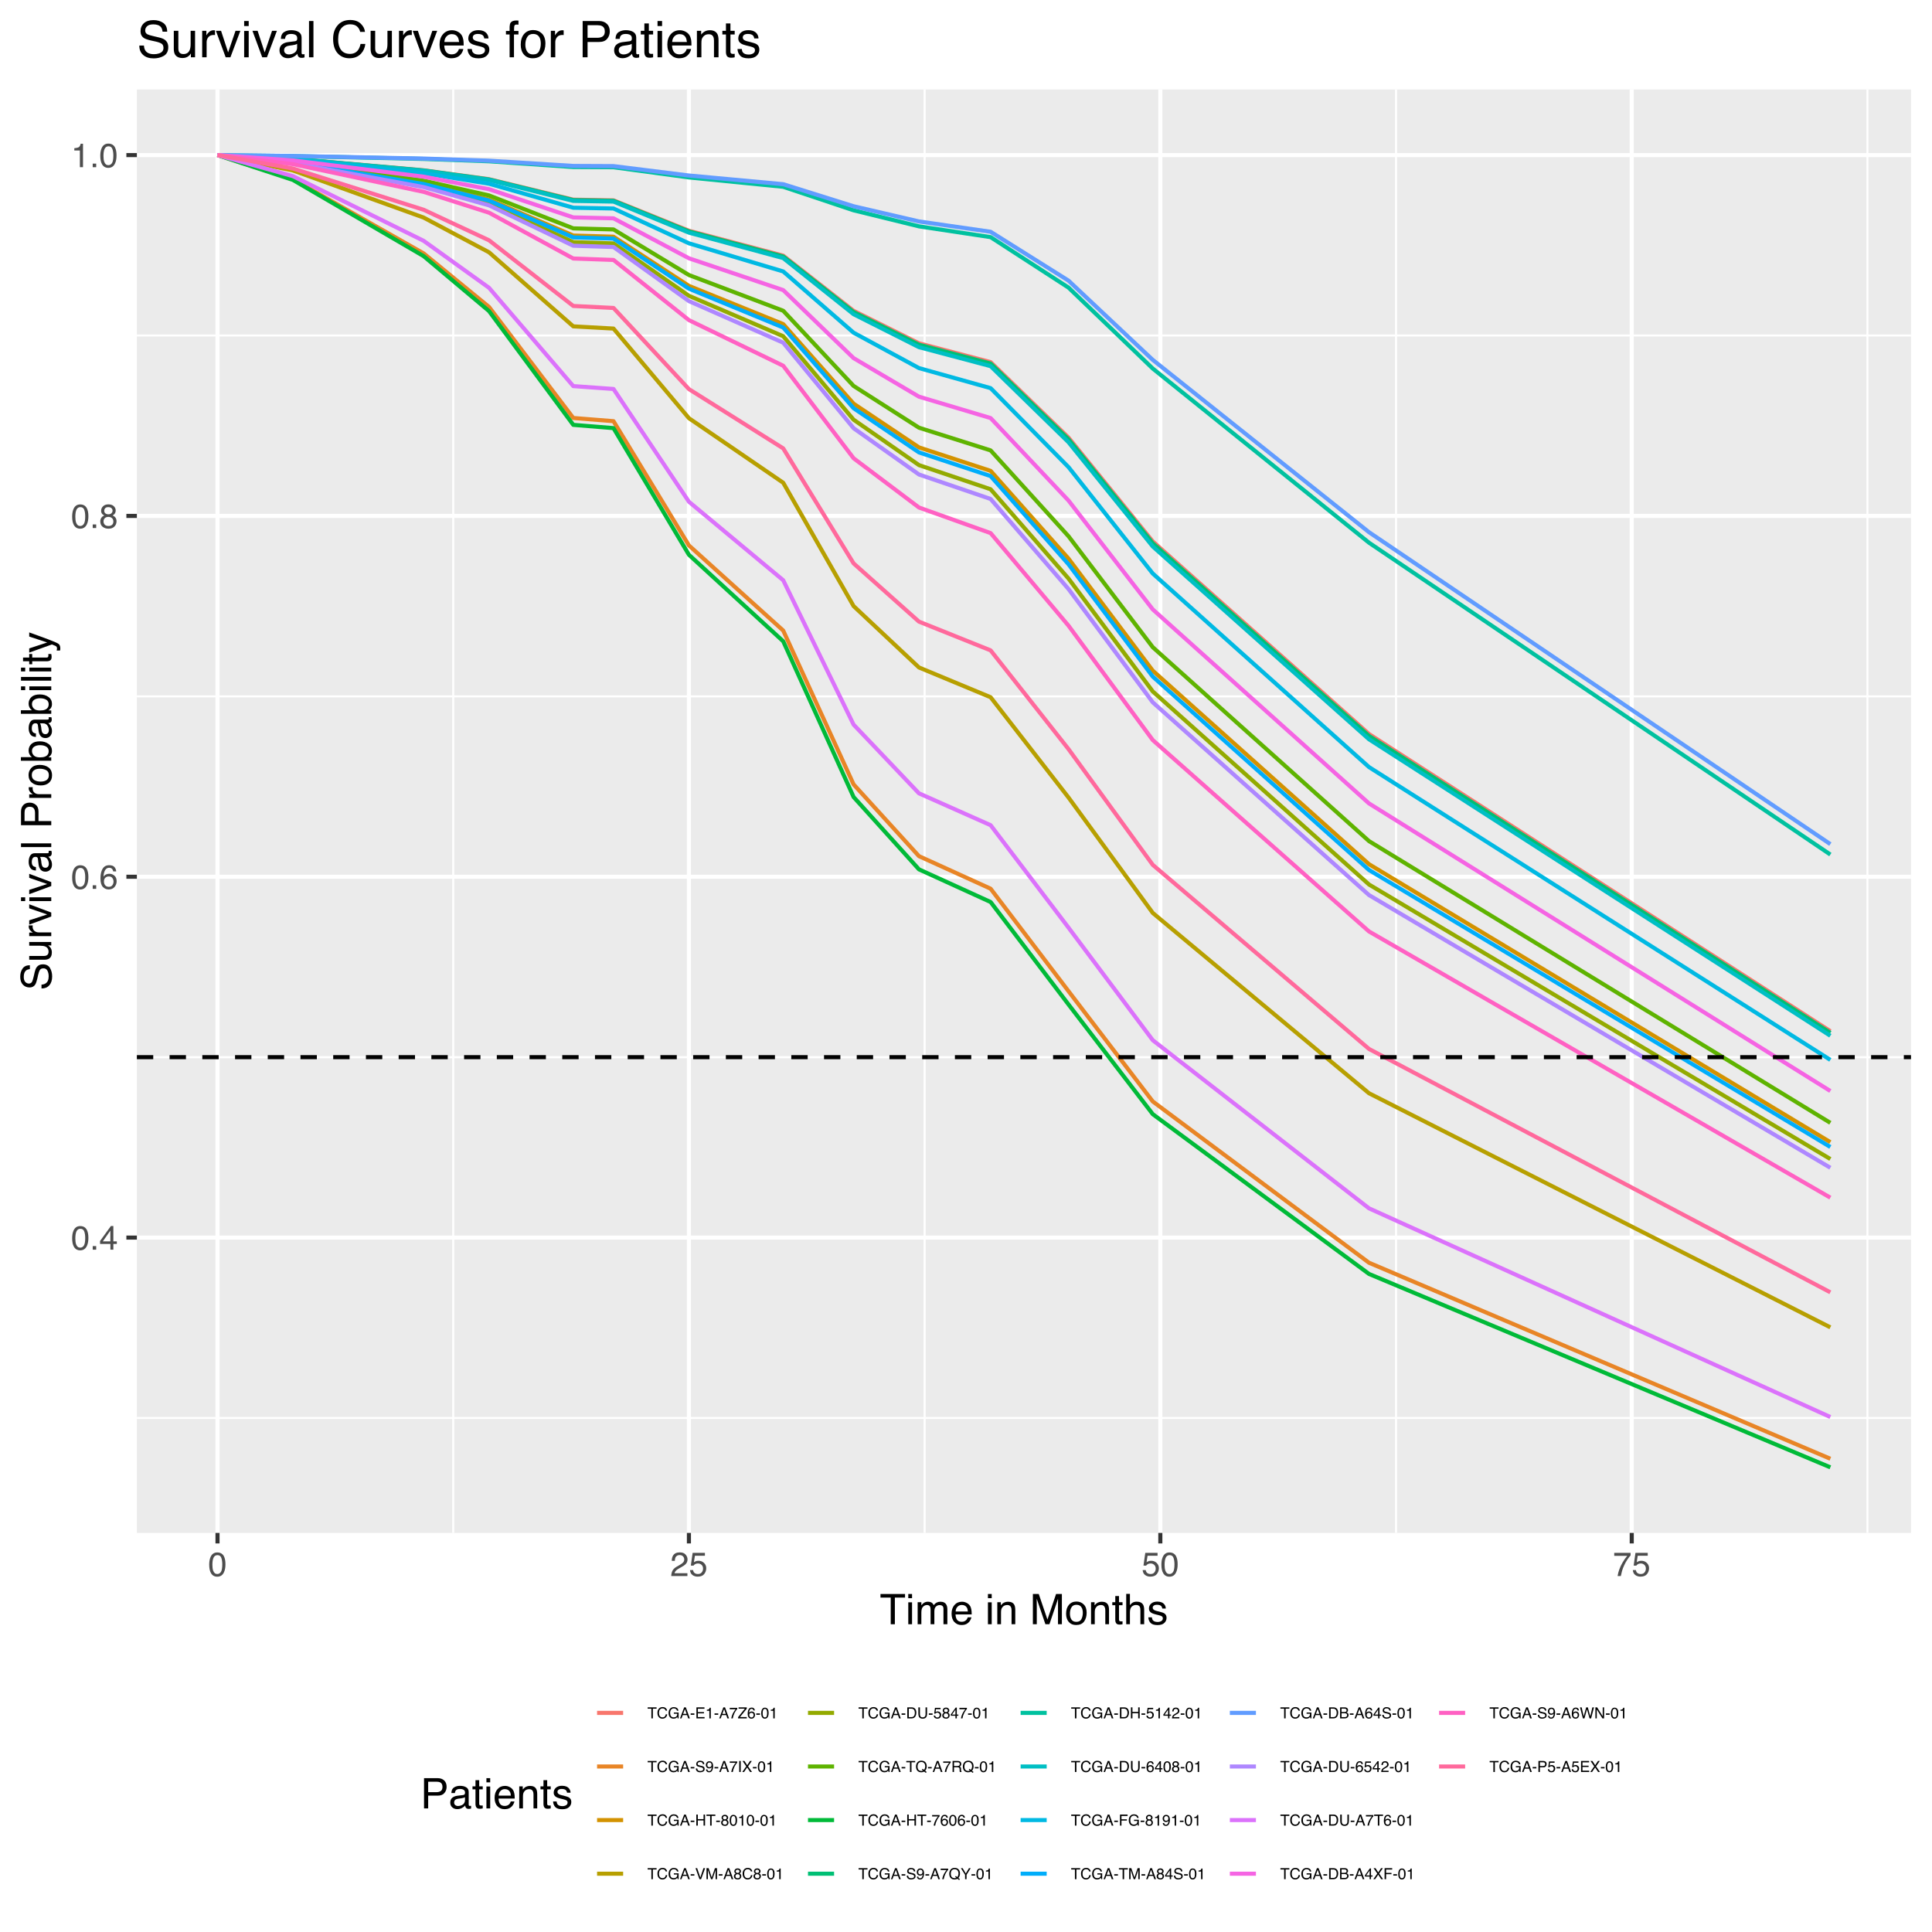 <?xml version="1.0" encoding="UTF-8"?>
<svg xmlns="http://www.w3.org/2000/svg" xmlns:xlink="http://www.w3.org/1999/xlink" width="504pt" height="504pt" viewBox="0 0 504 504" version="1.1">
<defs>
<g>
<symbol overflow="visible" id="glyph0-0">
<path style="stroke:none;" d="M 0.281 0 L 0.281 -6.312 L 5.297 -6.312 L 5.297 0 Z M 4.5 -0.797 L 4.5 -5.516 L 1.078 -5.516 L 1.078 -0.797 Z M 4.5 -0.797 "/>
</symbol>
<symbol overflow="visible" id="glyph0-1">
<path style="stroke:none;" d="M 2.375 -6.156 C 3.176 -6.156 3.754 -5.828 4.109 -5.172 C 4.379 -4.66 4.516 -3.961 4.516 -3.078 C 4.516 -2.242 4.391 -1.555 4.141 -1.016 C 3.785 -0.223 3.195 0.172 2.375 0.172 C 1.633 0.172 1.082 -0.148 0.719 -0.797 C 0.426 -1.328 0.281 -2.047 0.281 -2.953 C 0.281 -3.648 0.367 -4.25 0.547 -4.75 C 0.879 -5.688 1.488 -6.156 2.375 -6.156 Z M 2.375 -0.531 C 2.77 -0.531 3.086 -0.707 3.328 -1.062 C 3.566 -1.426 3.688 -2.086 3.688 -3.047 C 3.688 -3.754 3.598 -4.332 3.422 -4.781 C 3.254 -5.227 2.922 -5.453 2.422 -5.453 C 1.973 -5.453 1.641 -5.238 1.422 -4.812 C 1.211 -4.383 1.109 -3.754 1.109 -2.922 C 1.109 -2.297 1.176 -1.789 1.312 -1.406 C 1.52 -0.82 1.875 -0.531 2.375 -0.531 Z M 2.375 -0.531 "/>
</symbol>
<symbol overflow="visible" id="glyph0-2">
<path style="stroke:none;" d="M 0.75 -0.938 L 1.656 -0.938 L 1.656 0 L 0.75 0 Z M 0.75 -0.938 "/>
</symbol>
<symbol overflow="visible" id="glyph0-3">
<path style="stroke:none;" d="M 2.906 -2.172 L 2.906 -4.969 L 0.938 -2.172 Z M 2.922 0 L 2.922 -1.5 L 0.219 -1.5 L 0.219 -2.266 L 3.047 -6.172 L 3.688 -6.172 L 3.688 -2.172 L 4.594 -2.172 L 4.594 -1.5 L 3.688 -1.5 L 3.688 0 Z M 2.922 0 "/>
</symbol>
<symbol overflow="visible" id="glyph0-4">
<path style="stroke:none;" d="M 2.578 -6.172 C 3.266 -6.172 3.742 -5.992 4.016 -5.641 C 4.285 -5.285 4.422 -4.922 4.422 -4.547 L 3.656 -4.547 C 3.602 -4.785 3.531 -4.973 3.438 -5.109 C 3.25 -5.367 2.961 -5.5 2.578 -5.5 C 2.148 -5.5 1.805 -5.297 1.547 -4.891 C 1.297 -4.492 1.156 -3.926 1.125 -3.188 C 1.301 -3.445 1.523 -3.641 1.797 -3.766 C 2.047 -3.879 2.32 -3.938 2.625 -3.938 C 3.133 -3.938 3.582 -3.77 3.969 -3.438 C 4.352 -3.113 4.547 -2.625 4.547 -1.969 C 4.547 -1.414 4.363 -0.922 4 -0.484 C 3.633 -0.055 3.117 0.156 2.453 0.156 C 1.867 0.156 1.367 -0.062 0.953 -0.5 C 0.535 -0.938 0.328 -1.672 0.328 -2.703 C 0.328 -3.461 0.422 -4.109 0.609 -4.641 C 0.961 -5.66 1.617 -6.172 2.578 -6.172 Z M 2.516 -0.531 C 2.922 -0.531 3.223 -0.664 3.422 -0.938 C 3.629 -1.207 3.734 -1.531 3.734 -1.906 C 3.734 -2.219 3.641 -2.516 3.453 -2.797 C 3.273 -3.086 2.953 -3.234 2.484 -3.234 C 2.148 -3.234 1.859 -3.125 1.609 -2.906 C 1.359 -2.688 1.234 -2.352 1.234 -1.906 C 1.234 -1.52 1.344 -1.191 1.562 -0.922 C 1.789 -0.66 2.109 -0.531 2.516 -0.531 Z M 2.516 -0.531 "/>
</symbol>
<symbol overflow="visible" id="glyph0-5">
<path style="stroke:none;" d="M 2.391 -3.578 C 2.734 -3.578 3 -3.672 3.188 -3.859 C 3.383 -4.047 3.484 -4.273 3.484 -4.547 C 3.484 -4.773 3.391 -4.984 3.203 -5.172 C 3.016 -5.359 2.734 -5.453 2.359 -5.453 C 1.992 -5.453 1.727 -5.359 1.562 -5.172 C 1.395 -4.984 1.312 -4.758 1.312 -4.5 C 1.312 -4.207 1.414 -3.977 1.625 -3.812 C 1.844 -3.656 2.098 -3.578 2.391 -3.578 Z M 2.438 -0.531 C 2.801 -0.531 3.098 -0.625 3.328 -0.812 C 3.566 -1.008 3.688 -1.301 3.688 -1.688 C 3.688 -2.082 3.562 -2.383 3.312 -2.594 C 3.07 -2.801 2.766 -2.906 2.391 -2.906 C 2.016 -2.906 1.707 -2.797 1.469 -2.578 C 1.238 -2.367 1.125 -2.078 1.125 -1.703 C 1.125 -1.391 1.227 -1.113 1.438 -0.875 C 1.656 -0.645 1.988 -0.531 2.438 -0.531 Z M 1.344 -3.281 C 1.125 -3.375 0.957 -3.477 0.844 -3.594 C 0.613 -3.82 0.5 -4.125 0.5 -4.5 C 0.5 -4.957 0.664 -5.348 1 -5.672 C 1.332 -6.004 1.801 -6.172 2.406 -6.172 C 3 -6.172 3.461 -6.016 3.797 -5.703 C 4.129 -5.391 4.297 -5.023 4.297 -4.609 C 4.297 -4.223 4.195 -3.914 4 -3.688 C 3.895 -3.551 3.727 -3.414 3.5 -3.281 C 3.758 -3.164 3.961 -3.031 4.109 -2.875 C 4.379 -2.594 4.516 -2.223 4.516 -1.766 C 4.516 -1.223 4.332 -0.766 3.969 -0.391 C 3.602 -0.016 3.086 0.172 2.422 0.172 C 1.828 0.172 1.32 0.008 0.906 -0.312 C 0.488 -0.633 0.281 -1.109 0.281 -1.734 C 0.281 -2.086 0.367 -2.395 0.547 -2.656 C 0.723 -2.926 0.988 -3.133 1.344 -3.281 Z M 1.344 -3.281 "/>
</symbol>
<symbol overflow="visible" id="glyph0-6">
<path style="stroke:none;" d="M 0.844 -4.359 L 0.844 -4.953 C 1.395 -5.004 1.781 -5.094 2 -5.219 C 2.227 -5.344 2.395 -5.645 2.5 -6.125 L 3.109 -6.125 L 3.109 0 L 2.297 0 L 2.297 -4.359 Z M 0.844 -4.359 "/>
</symbol>
<symbol overflow="visible" id="glyph0-7">
<path style="stroke:none;" d="M 0.281 0 C 0.301 -0.531 0.406 -0.988 0.594 -1.375 C 0.789 -1.77 1.164 -2.129 1.719 -2.453 L 2.547 -2.922 C 2.91 -3.141 3.164 -3.328 3.312 -3.484 C 3.551 -3.711 3.672 -3.984 3.672 -4.297 C 3.672 -4.648 3.562 -4.93 3.344 -5.141 C 3.133 -5.359 2.848 -5.469 2.484 -5.469 C 1.961 -5.469 1.598 -5.266 1.391 -4.859 C 1.285 -4.648 1.227 -4.352 1.219 -3.969 L 0.422 -3.969 C 0.43 -4.5 0.531 -4.938 0.719 -5.281 C 1.051 -5.875 1.645 -6.172 2.5 -6.172 C 3.195 -6.172 3.707 -5.977 4.031 -5.594 C 4.363 -5.219 4.531 -4.797 4.531 -4.328 C 4.531 -3.836 4.352 -3.414 4 -3.062 C 3.801 -2.863 3.441 -2.617 2.922 -2.328 L 2.344 -2 C 2.062 -1.844 1.836 -1.695 1.672 -1.562 C 1.391 -1.312 1.211 -1.035 1.141 -0.734 L 4.5 -0.734 L 4.5 0 Z M 0.281 0 "/>
</symbol>
<symbol overflow="visible" id="glyph0-8">
<path style="stroke:none;" d="M 1.094 -1.562 C 1.133 -1.125 1.336 -0.82 1.703 -0.656 C 1.879 -0.57 2.094 -0.531 2.344 -0.531 C 2.801 -0.531 3.141 -0.676 3.359 -0.969 C 3.578 -1.258 3.688 -1.582 3.688 -1.938 C 3.688 -2.363 3.555 -2.691 3.297 -2.922 C 3.035 -3.16 2.719 -3.281 2.344 -3.281 C 2.082 -3.281 1.852 -3.227 1.656 -3.125 C 1.469 -3.02 1.305 -2.879 1.172 -2.703 L 0.5 -2.734 L 0.969 -6.047 L 4.172 -6.047 L 4.172 -5.297 L 1.562 -5.297 L 1.297 -3.594 C 1.43 -3.695 1.566 -3.773 1.703 -3.828 C 1.93 -3.93 2.195 -3.984 2.5 -3.984 C 3.062 -3.984 3.535 -3.801 3.922 -3.438 C 4.316 -3.07 4.516 -2.609 4.516 -2.047 C 4.516 -1.461 4.332 -0.945 3.969 -0.5 C 3.613 -0.062 3.047 0.156 2.266 0.156 C 1.754 0.156 1.305 0.016 0.922 -0.266 C 0.547 -0.547 0.332 -0.977 0.281 -1.562 Z M 1.094 -1.562 "/>
</symbol>
<symbol overflow="visible" id="glyph0-9">
<path style="stroke:none;" d="M 4.594 -6.047 L 4.594 -5.375 C 4.395 -5.176 4.129 -4.836 3.797 -4.359 C 3.473 -3.891 3.188 -3.379 2.938 -2.828 C 2.688 -2.297 2.5 -1.812 2.375 -1.375 C 2.289 -1.082 2.18 -0.625 2.047 0 L 1.203 0 C 1.391 -1.176 1.816 -2.344 2.484 -3.5 C 2.879 -4.188 3.289 -4.773 3.719 -5.266 L 0.328 -5.266 L 0.328 -6.047 Z M 4.594 -6.047 "/>
</symbol>
<symbol overflow="visible" id="glyph1-0">
<path style="stroke:none;" d="M 0.359 0 L 0.359 -7.891 L 6.625 -7.891 L 6.625 0 Z M 5.625 -0.984 L 5.625 -6.906 L 1.344 -6.906 L 1.344 -0.984 Z M 5.625 -0.984 "/>
</symbol>
<symbol overflow="visible" id="glyph1-1">
<path style="stroke:none;" d="M 6.578 -7.891 L 6.578 -6.953 L 3.922 -6.953 L 3.922 0 L 2.844 0 L 2.844 -6.953 L 0.172 -6.953 L 0.172 -7.891 Z M 6.578 -7.891 "/>
</symbol>
<symbol overflow="visible" id="glyph1-2">
<path style="stroke:none;" d="M 0.703 -5.719 L 1.688 -5.719 L 1.688 0 L 0.703 0 Z M 0.703 -7.891 L 1.688 -7.891 L 1.688 -6.797 L 0.703 -6.797 Z M 0.703 -7.891 "/>
</symbol>
<symbol overflow="visible" id="glyph1-3">
<path style="stroke:none;" d="M 0.703 -5.75 L 1.672 -5.75 L 1.672 -4.938 C 1.898 -5.219 2.102 -5.422 2.281 -5.547 C 2.602 -5.766 2.969 -5.875 3.375 -5.875 C 3.832 -5.875 4.203 -5.766 4.484 -5.547 C 4.641 -5.41 4.781 -5.219 4.906 -4.969 C 5.125 -5.281 5.379 -5.508 5.672 -5.656 C 5.961 -5.801 6.285 -5.875 6.641 -5.875 C 7.41 -5.875 7.938 -5.598 8.219 -5.047 C 8.375 -4.742 8.453 -4.336 8.453 -3.828 L 8.453 0 L 7.438 0 L 7.438 -4 C 7.438 -4.383 7.344 -4.645 7.156 -4.781 C 6.969 -4.926 6.734 -5 6.453 -5 C 6.078 -5 5.75 -4.867 5.469 -4.609 C 5.195 -4.359 5.062 -3.938 5.062 -3.344 L 5.062 0 L 4.078 0 L 4.078 -3.75 C 4.078 -4.145 4.031 -4.43 3.938 -4.609 C 3.789 -4.879 3.52 -5.016 3.125 -5.016 C 2.758 -5.016 2.426 -4.867 2.125 -4.578 C 1.82 -4.297 1.672 -3.785 1.672 -3.047 L 1.672 0 L 0.703 0 Z M 0.703 -5.75 "/>
</symbol>
<symbol overflow="visible" id="glyph1-4">
<path style="stroke:none;" d="M 3.109 -5.875 C 3.516 -5.875 3.906 -5.781 4.281 -5.594 C 4.664 -5.406 4.961 -5.156 5.172 -4.844 C 5.359 -4.562 5.484 -4.223 5.547 -3.828 C 5.609 -3.566 5.641 -3.145 5.641 -2.562 L 1.422 -2.562 C 1.441 -1.977 1.578 -1.508 1.828 -1.156 C 2.086 -0.812 2.488 -0.641 3.031 -0.641 C 3.539 -0.641 3.945 -0.805 4.25 -1.141 C 4.414 -1.328 4.535 -1.551 4.609 -1.812 L 5.562 -1.812 C 5.531 -1.594 5.441 -1.352 5.297 -1.094 C 5.16 -0.832 5.004 -0.625 4.828 -0.469 C 4.535 -0.176 4.176 0.02 3.75 0.125 C 3.508 0.176 3.242 0.203 2.953 0.203 C 2.234 0.203 1.625 -0.055 1.125 -0.578 C 0.633 -1.098 0.391 -1.828 0.391 -2.766 C 0.391 -3.691 0.641 -4.441 1.141 -5.016 C 1.641 -5.586 2.297 -5.875 3.109 -5.875 Z M 4.641 -3.328 C 4.609 -3.754 4.52 -4.094 4.375 -4.344 C 4.102 -4.801 3.66 -5.031 3.047 -5.031 C 2.598 -5.031 2.223 -4.867 1.922 -4.547 C 1.629 -4.234 1.473 -3.828 1.453 -3.328 Z M 3.016 -5.891 Z M 3.016 -5.891 "/>
</symbol>
<symbol overflow="visible" id="glyph1-5">
<path style="stroke:none;" d=""/>
</symbol>
<symbol overflow="visible" id="glyph1-6">
<path style="stroke:none;" d="M 0.703 -5.75 L 1.625 -5.75 L 1.625 -4.938 C 1.895 -5.27 2.18 -5.508 2.484 -5.656 C 2.797 -5.801 3.133 -5.875 3.5 -5.875 C 4.32 -5.875 4.875 -5.594 5.156 -5.031 C 5.312 -4.719 5.391 -4.27 5.391 -3.688 L 5.391 0 L 4.422 0 L 4.422 -3.625 C 4.422 -3.977 4.367 -4.258 4.266 -4.469 C 4.086 -4.832 3.773 -5.016 3.328 -5.016 C 3.098 -5.016 2.91 -4.988 2.766 -4.938 C 2.492 -4.863 2.258 -4.707 2.062 -4.469 C 1.906 -4.281 1.801 -4.082 1.75 -3.875 C 1.695 -3.676 1.672 -3.391 1.672 -3.016 L 1.672 0 L 0.703 0 Z M 2.984 -5.891 Z M 2.984 -5.891 "/>
</symbol>
<symbol overflow="visible" id="glyph1-7">
<path style="stroke:none;" d="M 0.812 -7.891 L 2.344 -7.891 L 4.609 -1.219 L 6.859 -7.891 L 8.375 -7.891 L 8.375 0 L 7.359 0 L 7.359 -4.656 C 7.359 -4.82 7.359 -5.086 7.359 -5.453 C 7.367 -5.828 7.375 -6.227 7.375 -6.656 L 5.125 0 L 4.078 0 L 1.812 -6.656 L 1.812 -6.406 C 1.812 -6.219 1.812 -5.926 1.812 -5.531 C 1.82 -5.133 1.828 -4.844 1.828 -4.656 L 1.828 0 L 0.812 0 Z M 0.812 -7.891 "/>
</symbol>
<symbol overflow="visible" id="glyph1-8">
<path style="stroke:none;" d="M 2.984 -0.625 C 3.629 -0.625 4.07 -0.863 4.312 -1.344 C 4.551 -1.832 4.672 -2.375 4.672 -2.969 C 4.672 -3.508 4.582 -3.945 4.406 -4.281 C 4.133 -4.812 3.664 -5.078 3 -5.078 C 2.406 -5.078 1.973 -4.848 1.703 -4.391 C 1.441 -3.941 1.312 -3.398 1.312 -2.766 C 1.312 -2.148 1.441 -1.641 1.703 -1.234 C 1.973 -0.828 2.398 -0.625 2.984 -0.625 Z M 3.031 -5.922 C 3.77 -5.922 4.395 -5.672 4.906 -5.172 C 5.414 -4.68 5.672 -3.957 5.672 -3 C 5.672 -2.07 5.445 -1.305 5 -0.703 C 4.551 -0.098 3.852 0.203 2.906 0.203 C 2.113 0.203 1.484 -0.062 1.016 -0.594 C 0.547 -1.125 0.312 -1.844 0.312 -2.75 C 0.312 -3.719 0.555 -4.488 1.047 -5.062 C 1.535 -5.633 2.195 -5.922 3.031 -5.922 Z M 3 -5.891 Z M 3 -5.891 "/>
</symbol>
<symbol overflow="visible" id="glyph1-9">
<path style="stroke:none;" d="M 0.906 -7.359 L 1.875 -7.359 L 1.875 -5.75 L 2.797 -5.75 L 2.797 -4.969 L 1.875 -4.969 L 1.875 -1.203 C 1.875 -1.004 1.941 -0.875 2.078 -0.812 C 2.16 -0.77 2.285 -0.75 2.453 -0.75 C 2.504 -0.75 2.555 -0.75 2.609 -0.75 C 2.66 -0.75 2.723 -0.754 2.797 -0.766 L 2.797 0 C 2.68 0.031 2.562 0.051 2.438 0.062 C 2.32 0.082 2.195 0.094 2.062 0.094 C 1.613 0.094 1.305 -0.02 1.141 -0.25 C 0.984 -0.488 0.906 -0.789 0.906 -1.156 L 0.906 -4.969 L 0.125 -4.969 L 0.125 -5.75 L 0.906 -5.75 Z M 0.906 -7.359 "/>
</symbol>
<symbol overflow="visible" id="glyph1-10">
<path style="stroke:none;" d="M 0.703 -7.922 L 1.672 -7.922 L 1.672 -4.969 C 1.898 -5.258 2.109 -5.469 2.297 -5.594 C 2.609 -5.789 2.992 -5.891 3.453 -5.891 C 4.285 -5.891 4.852 -5.598 5.156 -5.016 C 5.312 -4.691 5.391 -4.25 5.391 -3.688 L 5.391 0 L 4.406 0 L 4.406 -3.625 C 4.406 -4.051 4.352 -4.363 4.25 -4.562 C 4.07 -4.875 3.738 -5.031 3.25 -5.031 C 2.852 -5.031 2.488 -4.891 2.156 -4.609 C 1.832 -4.336 1.672 -3.816 1.672 -3.047 L 1.672 0 L 0.703 0 Z M 0.703 -7.922 "/>
</symbol>
<symbol overflow="visible" id="glyph1-11">
<path style="stroke:none;" d="M 1.281 -1.812 C 1.312 -1.488 1.395 -1.238 1.531 -1.062 C 1.77 -0.75 2.191 -0.594 2.797 -0.594 C 3.148 -0.594 3.461 -0.672 3.734 -0.828 C 4.004 -0.984 4.141 -1.223 4.141 -1.547 C 4.141 -1.797 4.031 -1.984 3.812 -2.109 C 3.676 -2.191 3.398 -2.285 2.984 -2.391 L 2.219 -2.578 C 1.727 -2.703 1.367 -2.836 1.141 -2.984 C 0.723 -3.254 0.516 -3.617 0.516 -4.078 C 0.516 -4.617 0.707 -5.055 1.094 -5.391 C 1.488 -5.734 2.02 -5.906 2.688 -5.906 C 3.551 -5.906 4.176 -5.648 4.562 -5.141 C 4.801 -4.816 4.914 -4.469 4.906 -4.094 L 4 -4.094 C 3.977 -4.312 3.898 -4.508 3.766 -4.688 C 3.547 -4.945 3.16 -5.078 2.609 -5.078 C 2.242 -5.078 1.969 -5.004 1.781 -4.859 C 1.594 -4.723 1.5 -4.539 1.5 -4.312 C 1.5 -4.062 1.625 -3.863 1.875 -3.719 C 2.008 -3.625 2.219 -3.539 2.5 -3.469 L 3.141 -3.312 C 3.836 -3.145 4.301 -2.984 4.531 -2.828 C 4.914 -2.578 5.109 -2.191 5.109 -1.672 C 5.109 -1.148 4.91 -0.703 4.516 -0.328 C 4.129 0.035 3.539 0.219 2.75 0.219 C 1.895 0.219 1.285 0.023 0.922 -0.359 C 0.566 -0.754 0.379 -1.238 0.359 -1.812 Z M 2.719 -5.891 Z M 2.719 -5.891 "/>
</symbol>
<symbol overflow="visible" id="glyph1-12">
<path style="stroke:none;" d="M 0.938 -7.891 L 4.484 -7.891 C 5.191 -7.891 5.758 -7.691 6.188 -7.297 C 6.613 -6.898 6.828 -6.344 6.828 -5.625 C 6.828 -5.008 6.633 -4.473 6.25 -4.016 C 5.875 -3.555 5.285 -3.328 4.484 -3.328 L 2.016 -3.328 L 2.016 0 L 0.938 0 Z M 5.75 -5.625 C 5.75 -6.207 5.535 -6.602 5.109 -6.812 C 4.867 -6.914 4.547 -6.969 4.141 -6.969 L 2.016 -6.969 L 2.016 -4.234 L 4.141 -4.234 C 4.617 -4.234 5.004 -4.332 5.297 -4.531 C 5.598 -4.738 5.75 -5.102 5.75 -5.625 Z M 5.75 -5.625 "/>
</symbol>
<symbol overflow="visible" id="glyph1-13">
<path style="stroke:none;" d="M 1.453 -1.531 C 1.453 -1.25 1.551 -1.023 1.75 -0.859 C 1.957 -0.703 2.203 -0.625 2.484 -0.625 C 2.816 -0.625 3.145 -0.703 3.469 -0.859 C 4.008 -1.117 4.281 -1.551 4.281 -2.156 L 4.281 -2.922 C 4.156 -2.848 4 -2.785 3.812 -2.734 C 3.633 -2.691 3.453 -2.656 3.266 -2.625 L 2.688 -2.562 C 2.332 -2.508 2.066 -2.438 1.891 -2.344 C 1.598 -2.164 1.453 -1.895 1.453 -1.531 Z M 3.797 -3.484 C 4.016 -3.516 4.16 -3.609 4.234 -3.766 C 4.273 -3.848 4.297 -3.973 4.297 -4.141 C 4.297 -4.461 4.176 -4.695 3.938 -4.844 C 3.707 -5 3.375 -5.078 2.938 -5.078 C 2.438 -5.078 2.082 -4.941 1.875 -4.672 C 1.75 -4.516 1.672 -4.289 1.641 -4 L 0.734 -4 C 0.754 -4.707 0.984 -5.195 1.422 -5.469 C 1.867 -5.75 2.383 -5.891 2.969 -5.891 C 3.645 -5.891 4.191 -5.758 4.609 -5.5 C 5.035 -5.25 5.25 -4.848 5.25 -4.297 L 5.25 -0.984 C 5.25 -0.891 5.266 -0.812 5.297 -0.75 C 5.336 -0.688 5.426 -0.656 5.562 -0.656 C 5.602 -0.656 5.648 -0.656 5.703 -0.656 C 5.766 -0.664 5.82 -0.676 5.875 -0.688 L 5.875 0.031 C 5.727 0.07 5.613 0.098 5.531 0.109 C 5.457 0.117 5.352 0.125 5.219 0.125 C 4.883 0.125 4.641 0.004 4.484 -0.234 C 4.41 -0.359 4.359 -0.535 4.328 -0.766 C 4.129 -0.504 3.844 -0.281 3.469 -0.094 C 3.102 0.094 2.695 0.188 2.25 0.188 C 1.719 0.188 1.281 0.023 0.938 -0.297 C 0.602 -0.617 0.438 -1.023 0.438 -1.516 C 0.438 -2.047 0.602 -2.457 0.938 -2.75 C 1.27 -3.039 1.707 -3.223 2.25 -3.297 Z M 2.984 -5.891 Z M 2.984 -5.891 "/>
</symbol>
<symbol overflow="visible" id="glyph2-0">
<path style="stroke:none;" d="M 0 -0.359 L -7.891 -0.359 L -7.891 -6.625 L 0 -6.625 Z M -0.984 -5.625 L -6.906 -5.625 L -6.906 -1.344 L -0.984 -1.344 Z M -0.984 -5.625 "/>
</symbol>
<symbol overflow="visible" id="glyph2-1">
<path style="stroke:none;" d="M -2.547 -1.531 C -2.098 -1.562 -1.734 -1.672 -1.453 -1.859 C -0.93 -2.211 -0.672 -2.836 -0.672 -3.734 C -0.672 -4.129 -0.727 -4.492 -0.844 -4.828 C -1.062 -5.461 -1.457 -5.781 -2.031 -5.781 C -2.469 -5.781 -2.773 -5.645 -2.953 -5.375 C -3.129 -5.102 -3.285 -4.676 -3.422 -4.094 L -3.656 -3.031 C -3.82 -2.332 -4 -1.836 -4.188 -1.547 C -4.508 -1.047 -5 -0.797 -5.656 -0.797 C -6.363 -0.797 -6.945 -1.039 -7.406 -1.531 C -7.863 -2.02 -8.094 -2.711 -8.094 -3.609 C -8.094 -4.441 -7.891 -5.145 -7.484 -5.719 C -7.086 -6.301 -6.453 -6.594 -5.578 -6.594 L -5.578 -5.594 C -5.992 -5.531 -6.316 -5.414 -6.547 -5.25 C -6.961 -4.914 -7.172 -4.359 -7.172 -3.578 C -7.172 -2.953 -7.035 -2.5 -6.766 -2.219 C -6.504 -1.945 -6.195 -1.812 -5.844 -1.812 C -5.457 -1.812 -5.176 -1.973 -5 -2.297 C -4.883 -2.504 -4.738 -2.984 -4.562 -3.734 L -4.312 -4.828 C -4.188 -5.367 -4.02 -5.781 -3.812 -6.062 C -3.445 -6.57 -2.91 -6.828 -2.203 -6.828 C -1.328 -6.828 -0.703 -6.508 -0.328 -5.875 C 0.047 -5.238 0.234 -4.5 0.234 -3.656 C 0.234 -2.676 -0.016 -1.906 -0.516 -1.344 C -1.016 -0.789 -1.691 -0.52 -2.547 -0.531 Z M -8.109 -3.703 Z M -8.109 -3.703 "/>
</symbol>
<symbol overflow="visible" id="glyph2-2">
<path style="stroke:none;" d="M -5.75 -1.672 L -1.938 -1.672 C -1.645 -1.672 -1.406 -1.719 -1.219 -1.812 C -0.875 -1.988 -0.703 -2.312 -0.703 -2.781 C -0.703 -3.445 -1 -3.906 -1.594 -4.156 C -1.914 -4.281 -2.359 -4.344 -2.922 -4.344 L -5.75 -4.344 L -5.75 -5.312 L 0 -5.312 L 0 -4.406 L -0.844 -4.422 C -0.625 -4.297 -0.441 -4.141 -0.297 -3.953 C 0.004 -3.578 0.156 -3.129 0.156 -2.609 C 0.156 -1.785 -0.117 -1.223 -0.672 -0.922 C -0.961 -0.766 -1.352 -0.688 -1.844 -0.688 L -5.75 -0.688 Z M -5.891 -3 Z M -5.891 -3 "/>
</symbol>
<symbol overflow="visible" id="glyph2-3">
<path style="stroke:none;" d="M -5.75 -0.734 L -5.75 -1.656 L -4.766 -1.656 C -4.953 -1.727 -5.18 -1.91 -5.453 -2.203 C -5.734 -2.492 -5.875 -2.832 -5.875 -3.219 C -5.875 -3.238 -5.875 -3.27 -5.875 -3.312 C -5.875 -3.352 -5.867 -3.426 -5.859 -3.531 L -4.828 -3.531 C -4.836 -3.477 -4.844 -3.426 -4.844 -3.375 C -4.852 -3.32 -4.859 -3.27 -4.859 -3.219 C -4.859 -2.727 -4.703 -2.352 -4.391 -2.094 C -4.078 -1.832 -3.719 -1.703 -3.312 -1.703 L 0 -1.703 L 0 -0.734 Z M -5.75 -0.734 "/>
</symbol>
<symbol overflow="visible" id="glyph2-4">
<path style="stroke:none;" d="M -5.75 -1.188 L -1.062 -2.719 L -5.75 -4.328 L -5.75 -5.375 L 0 -3.219 L 0 -2.188 L -5.75 -0.062 Z M -5.75 -1.188 "/>
</symbol>
<symbol overflow="visible" id="glyph2-5">
<path style="stroke:none;" d="M -5.719 -0.703 L -5.719 -1.688 L 0 -1.688 L 0 -0.703 Z M -7.891 -0.703 L -7.891 -1.688 L -6.797 -1.688 L -6.797 -0.703 Z M -7.891 -0.703 "/>
</symbol>
<symbol overflow="visible" id="glyph2-6">
<path style="stroke:none;" d="M -1.531 -1.453 C -1.25 -1.453 -1.023 -1.551 -0.859 -1.75 C -0.703 -1.957 -0.625 -2.203 -0.625 -2.484 C -0.625 -2.816 -0.703 -3.145 -0.859 -3.469 C -1.117 -4.008 -1.551 -4.281 -2.156 -4.281 L -2.922 -4.281 C -2.848 -4.156 -2.785 -4 -2.734 -3.812 C -2.691 -3.633 -2.656 -3.453 -2.625 -3.266 L -2.562 -2.688 C -2.508 -2.332 -2.438 -2.066 -2.344 -1.891 C -2.164 -1.598 -1.895 -1.453 -1.531 -1.453 Z M -3.484 -3.797 C -3.516 -4.016 -3.609 -4.16 -3.766 -4.234 C -3.848 -4.273 -3.973 -4.297 -4.141 -4.297 C -4.461 -4.297 -4.695 -4.176 -4.844 -3.938 C -5 -3.707 -5.078 -3.375 -5.078 -2.938 C -5.078 -2.438 -4.941 -2.082 -4.672 -1.875 C -4.516 -1.75 -4.289 -1.672 -4 -1.641 L -4 -0.734 C -4.707 -0.754 -5.195 -0.984 -5.469 -1.422 C -5.75 -1.867 -5.891 -2.383 -5.891 -2.969 C -5.891 -3.645 -5.758 -4.191 -5.5 -4.609 C -5.25 -5.035 -4.848 -5.25 -4.297 -5.25 L -0.984 -5.25 C -0.891 -5.25 -0.812 -5.266 -0.75 -5.297 C -0.688 -5.336 -0.656 -5.426 -0.656 -5.562 C -0.656 -5.602 -0.656 -5.648 -0.656 -5.703 C -0.664 -5.766 -0.676 -5.82 -0.688 -5.875 L 0.031 -5.875 C 0.07 -5.727 0.098 -5.613 0.109 -5.531 C 0.117 -5.457 0.125 -5.352 0.125 -5.219 C 0.125 -4.883 0.004 -4.641 -0.234 -4.484 C -0.359 -4.41 -0.535 -4.359 -0.766 -4.328 C -0.504 -4.129 -0.281 -3.844 -0.094 -3.469 C 0.094 -3.102 0.188 -2.695 0.188 -2.25 C 0.188 -1.719 0.023 -1.281 -0.297 -0.938 C -0.617 -0.602 -1.023 -0.438 -1.516 -0.438 C -2.047 -0.438 -2.457 -0.602 -2.75 -0.938 C -3.039 -1.27 -3.223 -1.707 -3.297 -2.25 Z M -5.891 -2.984 Z M -5.891 -2.984 "/>
</symbol>
<symbol overflow="visible" id="glyph2-7">
<path style="stroke:none;" d="M -7.891 -0.734 L -7.891 -1.703 L 0 -1.703 L 0 -0.734 Z M -7.891 -0.734 "/>
</symbol>
<symbol overflow="visible" id="glyph2-8">
<path style="stroke:none;" d=""/>
</symbol>
<symbol overflow="visible" id="glyph2-9">
<path style="stroke:none;" d="M -7.891 -0.938 L -7.891 -4.484 C -7.891 -5.191 -7.691 -5.758 -7.297 -6.188 C -6.898 -6.613 -6.344 -6.828 -5.625 -6.828 C -5.008 -6.828 -4.473 -6.633 -4.016 -6.25 C -3.555 -5.875 -3.328 -5.285 -3.328 -4.484 L -3.328 -2.016 L 0 -2.016 L 0 -0.938 Z M -5.625 -5.75 C -6.207 -5.75 -6.602 -5.535 -6.812 -5.109 C -6.914 -4.867 -6.969 -4.547 -6.969 -4.141 L -6.969 -2.016 L -4.234 -2.016 L -4.234 -4.141 C -4.234 -4.617 -4.332 -5.004 -4.531 -5.297 C -4.738 -5.598 -5.102 -5.75 -5.625 -5.75 Z M -5.625 -5.75 "/>
</symbol>
<symbol overflow="visible" id="glyph2-10">
<path style="stroke:none;" d="M -0.625 -2.984 C -0.625 -3.629 -0.863 -4.07 -1.344 -4.312 C -1.832 -4.551 -2.375 -4.672 -2.969 -4.672 C -3.508 -4.672 -3.945 -4.582 -4.281 -4.406 C -4.812 -4.133 -5.078 -3.664 -5.078 -3 C -5.078 -2.406 -4.848 -1.973 -4.391 -1.703 C -3.941 -1.441 -3.398 -1.312 -2.766 -1.312 C -2.148 -1.312 -1.641 -1.441 -1.234 -1.703 C -0.828 -1.973 -0.625 -2.398 -0.625 -2.984 Z M -5.922 -3.031 C -5.922 -3.77 -5.672 -4.395 -5.172 -4.906 C -4.68 -5.414 -3.957 -5.672 -3 -5.672 C -2.07 -5.672 -1.305 -5.445 -0.703 -5 C -0.098 -4.551 0.203 -3.852 0.203 -2.906 C 0.203 -2.113 -0.062 -1.484 -0.594 -1.016 C -1.125 -0.547 -1.844 -0.312 -2.75 -0.312 C -3.719 -0.312 -4.488 -0.555 -5.062 -1.047 C -5.633 -1.535 -5.922 -2.195 -5.922 -3.031 Z M -5.891 -3 Z M -5.891 -3 "/>
</symbol>
<symbol overflow="visible" id="glyph2-11">
<path style="stroke:none;" d="M -7.922 -0.641 L -7.922 -1.578 L -5.047 -1.578 C -5.328 -1.785 -5.539 -2.035 -5.688 -2.328 C -5.832 -2.617 -5.906 -2.938 -5.906 -3.281 C -5.906 -4 -5.656 -4.582 -5.156 -5.031 C -4.664 -5.477 -3.941 -5.703 -2.984 -5.703 C -2.078 -5.703 -1.32 -5.477 -0.719 -5.031 C -0.113 -4.594 0.188 -3.984 0.188 -3.203 C 0.188 -2.766 0.078 -2.395 -0.141 -2.094 C -0.266 -1.914 -0.461 -1.727 -0.734 -1.531 L 0 -1.531 L 0 -0.641 Z M -0.672 -3.141 C -0.672 -3.672 -0.879 -4.062 -1.297 -4.312 C -1.711 -4.57 -2.258 -4.703 -2.938 -4.703 C -3.539 -4.703 -4.039 -4.57 -4.438 -4.312 C -4.832 -4.062 -5.031 -3.68 -5.031 -3.172 C -5.031 -2.734 -4.867 -2.348 -4.547 -2.016 C -4.223 -1.68 -3.688 -1.516 -2.938 -1.516 C -2.395 -1.516 -1.957 -1.582 -1.625 -1.719 C -0.988 -1.977 -0.672 -2.453 -0.672 -3.141 Z M -0.672 -3.141 "/>
</symbol>
<symbol overflow="visible" id="glyph2-12">
<path style="stroke:none;" d="M -7.359 -0.906 L -7.359 -1.875 L -5.75 -1.875 L -5.75 -2.797 L -4.969 -2.797 L -4.969 -1.875 L -1.203 -1.875 C -1.004 -1.875 -0.875 -1.941 -0.812 -2.078 C -0.77 -2.16 -0.75 -2.285 -0.75 -2.453 C -0.75 -2.504 -0.75 -2.555 -0.75 -2.609 C -0.75 -2.66 -0.754 -2.723 -0.766 -2.797 L 0 -2.797 C 0.031 -2.68 0.051 -2.562 0.062 -2.438 C 0.082 -2.32 0.094 -2.195 0.094 -2.062 C 0.094 -1.613 -0.02 -1.305 -0.25 -1.141 C -0.488 -0.984 -0.789 -0.906 -1.156 -0.906 L -4.969 -0.906 L -4.969 -0.125 L -5.75 -0.125 L -5.75 -0.906 Z M -7.359 -0.906 "/>
</symbol>
<symbol overflow="visible" id="glyph2-13">
<path style="stroke:none;" d="M -5.75 -4.297 L -5.75 -5.375 C -5.383 -5.238 -4.547 -4.938 -3.234 -4.469 C -2.242 -4.113 -1.438 -3.816 -0.812 -3.578 C 0.656 -3.023 1.551 -2.633 1.875 -2.406 C 2.195 -2.176 2.359 -1.781 2.359 -1.219 C 2.359 -1.082 2.352 -0.977 2.344 -0.906 C 2.332 -0.832 2.312 -0.742 2.281 -0.641 L 1.406 -0.641 C 1.445 -0.805 1.473 -0.926 1.484 -1 C 1.492 -1.07 1.5 -1.141 1.5 -1.203 C 1.5 -1.379 1.469 -1.508 1.406 -1.594 C 1.352 -1.676 1.285 -1.75 1.203 -1.812 C 1.172 -1.82 1.02 -1.883 0.75 -2 C 0.488 -2.113 0.297 -2.191 0.172 -2.234 L -5.75 -0.109 L -5.75 -1.203 L -1.062 -2.75 Z M -5.891 -2.75 Z M -5.891 -2.75 "/>
</symbol>
<symbol overflow="visible" id="glyph3-0">
<path style="stroke:none;" d="M 0.125 0 L 0.125 -2.875 L 2.406 -2.875 L 2.406 0 Z M 2.047 -0.359 L 2.047 -2.516 L 0.484 -2.516 L 0.484 -0.359 Z M 2.047 -0.359 "/>
</symbol>
<symbol overflow="visible" id="glyph3-1">
<path style="stroke:none;" d="M 2.391 -2.875 L 2.391 -2.531 L 1.422 -2.531 L 1.422 0 L 1.031 0 L 1.031 -2.531 L 0.062 -2.531 L 0.062 -2.875 Z M 2.391 -2.875 "/>
</symbol>
<symbol overflow="visible" id="glyph3-2">
<path style="stroke:none;" d="M 1.516 -2.953 C 1.879 -2.953 2.16 -2.852 2.359 -2.656 C 2.555 -2.469 2.664 -2.254 2.688 -2.016 L 2.312 -2.016 C 2.27 -2.191 2.18 -2.332 2.047 -2.438 C 1.922 -2.551 1.742 -2.609 1.516 -2.609 C 1.234 -2.609 1.004 -2.508 0.828 -2.312 C 0.66 -2.113 0.578 -1.812 0.578 -1.406 C 0.578 -1.062 0.656 -0.785 0.812 -0.578 C 0.969 -0.367 1.203 -0.266 1.516 -0.266 C 1.797 -0.266 2.016 -0.375 2.172 -0.594 C 2.242 -0.707 2.301 -0.863 2.344 -1.062 L 2.719 -1.062 C 2.688 -0.758 2.578 -0.504 2.391 -0.297 C 2.16 -0.047 1.852 0.078 1.469 0.078 C 1.133 0.078 0.852 -0.023 0.625 -0.234 C 0.32 -0.492 0.172 -0.906 0.172 -1.469 C 0.172 -1.883 0.285 -2.227 0.516 -2.5 C 0.754 -2.801 1.086 -2.953 1.516 -2.953 Z M 1.438 -2.953 Z M 1.438 -2.953 "/>
</symbol>
<symbol overflow="visible" id="glyph3-3">
<path style="stroke:none;" d="M 1.547 -2.938 C 1.816 -2.938 2.051 -2.883 2.25 -2.781 C 2.531 -2.633 2.703 -2.375 2.766 -2 L 2.391 -2 C 2.336 -2.207 2.238 -2.359 2.094 -2.453 C 1.945 -2.555 1.758 -2.609 1.531 -2.609 C 1.27 -2.609 1.047 -2.504 0.859 -2.297 C 0.68 -2.098 0.594 -1.801 0.594 -1.406 C 0.594 -1.07 0.664 -0.797 0.812 -0.578 C 0.969 -0.367 1.211 -0.266 1.547 -0.266 C 1.805 -0.266 2.02 -0.336 2.188 -0.484 C 2.363 -0.629 2.453 -0.875 2.453 -1.219 L 1.562 -1.219 L 1.562 -1.531 L 2.812 -1.531 L 2.812 0 L 2.562 0 L 2.469 -0.375 C 2.344 -0.227 2.227 -0.125 2.125 -0.062 C 1.945 0.031 1.727 0.078 1.469 0.078 C 1.133 0.078 0.844 -0.031 0.594 -0.25 C 0.32 -0.531 0.188 -0.91 0.188 -1.391 C 0.188 -1.867 0.316 -2.25 0.578 -2.531 C 0.828 -2.801 1.148 -2.938 1.547 -2.938 Z M 1.484 -2.953 Z M 1.484 -2.953 "/>
</symbol>
<symbol overflow="visible" id="glyph3-4">
<path style="stroke:none;" d="M 1.781 -1.172 L 1.344 -2.438 L 0.875 -1.172 Z M 1.141 -2.875 L 1.578 -2.875 L 2.625 0 L 2.188 0 L 1.906 -0.859 L 0.766 -0.859 L 0.453 0 L 0.062 0 Z M 1.141 -2.875 "/>
</symbol>
<symbol overflow="visible" id="glyph3-5">
<path style="stroke:none;" d="M 0.172 -1.297 L 1.141 -1.297 L 1.141 -0.938 L 0.172 -0.938 Z M 0.172 -1.297 "/>
</symbol>
<symbol overflow="visible" id="glyph3-6">
<path style="stroke:none;" d="M 0.344 -2.875 L 2.438 -2.875 L 2.438 -2.516 L 0.719 -2.516 L 0.719 -1.641 L 2.312 -1.641 L 2.312 -1.312 L 0.719 -1.312 L 0.719 -0.344 L 2.469 -0.344 L 2.469 0 L 0.344 0 Z M 1.406 -2.875 Z M 1.406 -2.875 "/>
</symbol>
<symbol overflow="visible" id="glyph3-7">
<path style="stroke:none;" d="M 0.391 -1.984 L 0.391 -2.25 C 0.641 -2.27 0.812 -2.312 0.906 -2.375 C 1.008 -2.438 1.086 -2.57 1.141 -2.781 L 1.422 -2.781 L 1.422 0 L 1.047 0 L 1.047 -1.984 Z M 0.391 -1.984 "/>
</symbol>
<symbol overflow="visible" id="glyph3-8">
<path style="stroke:none;" d="M 2.094 -2.75 L 2.094 -2.438 C 2 -2.352 1.879 -2.203 1.734 -1.984 C 1.586 -1.773 1.457 -1.547 1.344 -1.297 C 1.227 -1.047 1.141 -0.82 1.078 -0.625 C 1.047 -0.5 1 -0.289 0.938 0 L 0.547 0 C 0.629 -0.531 0.82 -1.062 1.125 -1.594 C 1.312 -1.906 1.5 -2.172 1.688 -2.391 L 0.141 -2.391 L 0.141 -2.75 Z M 2.094 -2.75 "/>
</symbol>
<symbol overflow="visible" id="glyph3-9">
<path style="stroke:none;" d="M 0.094 -0.328 L 1.859 -2.531 L 0.219 -2.531 L 0.219 -2.875 L 2.359 -2.875 L 2.359 -2.531 L 0.578 -0.344 L 2.359 -0.344 L 2.359 0 L 0.094 0 Z M 1.281 -2.875 Z M 1.281 -2.875 "/>
</symbol>
<symbol overflow="visible" id="glyph3-10">
<path style="stroke:none;" d="M 1.172 -2.812 C 1.484 -2.812 1.703 -2.727 1.828 -2.562 C 1.953 -2.406 2.016 -2.238 2.016 -2.062 L 1.656 -2.062 C 1.633 -2.176 1.602 -2.266 1.562 -2.328 C 1.477 -2.441 1.348 -2.5 1.172 -2.5 C 0.973 -2.5 0.816 -2.406 0.703 -2.219 C 0.586 -2.039 0.523 -1.785 0.516 -1.453 C 0.598 -1.566 0.695 -1.656 0.812 -1.719 C 0.926 -1.77 1.051 -1.797 1.188 -1.797 C 1.426 -1.797 1.629 -1.719 1.797 -1.562 C 1.973 -1.414 2.062 -1.191 2.062 -0.891 C 2.062 -0.641 1.977 -0.414 1.812 -0.219 C 1.656 -0.02 1.422 0.078 1.109 0.078 C 0.848 0.078 0.625 -0.02 0.438 -0.219 C 0.25 -0.426 0.156 -0.766 0.156 -1.234 C 0.156 -1.578 0.195 -1.867 0.281 -2.109 C 0.438 -2.578 0.734 -2.812 1.172 -2.812 Z M 1.141 -0.234 C 1.328 -0.234 1.469 -0.297 1.562 -0.422 C 1.656 -0.547 1.703 -0.695 1.703 -0.875 C 1.703 -1.008 1.66 -1.141 1.578 -1.266 C 1.492 -1.398 1.344 -1.469 1.125 -1.469 C 0.977 -1.469 0.848 -1.414 0.734 -1.312 C 0.617 -1.219 0.562 -1.07 0.562 -0.875 C 0.562 -0.695 0.613 -0.547 0.719 -0.422 C 0.82 -0.297 0.961 -0.234 1.141 -0.234 Z M 1.141 -0.234 "/>
</symbol>
<symbol overflow="visible" id="glyph3-11">
<path style="stroke:none;" d="M 1.078 -2.797 C 1.441 -2.797 1.707 -2.645 1.875 -2.344 C 2 -2.113 2.062 -1.801 2.062 -1.406 C 2.062 -1.02 2.004 -0.703 1.891 -0.453 C 1.723 -0.098 1.453 0.078 1.078 0.078 C 0.742 0.078 0.492 -0.066 0.328 -0.359 C 0.191 -0.609 0.125 -0.938 0.125 -1.344 C 0.125 -1.656 0.164 -1.926 0.25 -2.156 C 0.406 -2.582 0.68 -2.797 1.078 -2.797 Z M 1.078 -0.25 C 1.266 -0.25 1.41 -0.328 1.516 -0.484 C 1.617 -0.648 1.672 -0.953 1.672 -1.391 C 1.672 -1.703 1.629 -1.961 1.547 -2.172 C 1.473 -2.379 1.328 -2.484 1.109 -2.484 C 0.898 -2.484 0.742 -2.383 0.641 -2.188 C 0.547 -1.988 0.5 -1.703 0.5 -1.328 C 0.5 -1.047 0.531 -0.816 0.594 -0.641 C 0.688 -0.379 0.848 -0.25 1.078 -0.25 Z M 1.078 -0.25 "/>
</symbol>
<symbol overflow="visible" id="glyph3-12">
<path style="stroke:none;" d="M 0.562 -0.922 C 0.57 -0.766 0.609 -0.633 0.672 -0.531 C 0.805 -0.344 1.035 -0.25 1.359 -0.25 C 1.504 -0.25 1.633 -0.27 1.75 -0.312 C 1.988 -0.383 2.109 -0.523 2.109 -0.734 C 2.109 -0.891 2.055 -1.004 1.953 -1.078 C 1.859 -1.141 1.703 -1.195 1.484 -1.25 L 1.109 -1.328 C 0.848 -1.391 0.664 -1.453 0.562 -1.516 C 0.383 -1.641 0.297 -1.82 0.297 -2.062 C 0.297 -2.32 0.383 -2.531 0.562 -2.688 C 0.738 -2.852 0.988 -2.938 1.312 -2.938 C 1.613 -2.938 1.867 -2.863 2.078 -2.719 C 2.285 -2.57 2.391 -2.344 2.391 -2.031 L 2.031 -2.031 C 2.008 -2.188 1.969 -2.301 1.906 -2.375 C 1.789 -2.531 1.586 -2.609 1.297 -2.609 C 1.066 -2.609 0.898 -2.555 0.797 -2.453 C 0.703 -2.359 0.656 -2.25 0.656 -2.125 C 0.656 -1.988 0.711 -1.883 0.828 -1.812 C 0.91 -1.77 1.086 -1.719 1.359 -1.656 L 1.766 -1.562 C 1.953 -1.52 2.098 -1.461 2.203 -1.391 C 2.391 -1.254 2.484 -1.055 2.484 -0.797 C 2.484 -0.484 2.363 -0.258 2.125 -0.125 C 1.895 0.008 1.629 0.078 1.328 0.078 C 0.973 0.078 0.691 -0.008 0.484 -0.188 C 0.285 -0.375 0.188 -0.617 0.188 -0.922 Z M 1.344 -2.953 Z M 1.344 -2.953 "/>
</symbol>
<symbol overflow="visible" id="glyph3-13">
<path style="stroke:none;" d="M 0.531 -0.672 C 0.539 -0.484 0.613 -0.352 0.75 -0.281 C 0.82 -0.238 0.906 -0.219 1 -0.219 C 1.164 -0.219 1.305 -0.285 1.422 -0.422 C 1.547 -0.566 1.633 -0.852 1.688 -1.281 C 1.602 -1.156 1.504 -1.066 1.391 -1.016 C 1.273 -0.961 1.148 -0.938 1.016 -0.938 C 0.742 -0.938 0.531 -1.02 0.375 -1.188 C 0.219 -1.363 0.141 -1.582 0.141 -1.844 C 0.141 -2.094 0.219 -2.312 0.375 -2.5 C 0.531 -2.695 0.758 -2.797 1.062 -2.797 C 1.469 -2.797 1.75 -2.613 1.906 -2.25 C 1.988 -2.051 2.031 -1.801 2.031 -1.5 C 2.031 -1.156 1.977 -0.848 1.875 -0.578 C 1.707 -0.141 1.422 0.078 1.016 0.078 C 0.742 0.078 0.535 0.004 0.391 -0.141 C 0.242 -0.285 0.172 -0.461 0.172 -0.672 Z M 1.062 -1.25 C 1.207 -1.25 1.336 -1.297 1.453 -1.391 C 1.566 -1.484 1.625 -1.645 1.625 -1.875 C 1.625 -2.07 1.57 -2.223 1.469 -2.328 C 1.363 -2.43 1.227 -2.484 1.062 -2.484 C 0.895 -2.484 0.758 -2.426 0.656 -2.312 C 0.562 -2.195 0.516 -2.039 0.516 -1.844 C 0.516 -1.664 0.555 -1.52 0.641 -1.406 C 0.734 -1.301 0.875 -1.25 1.062 -1.25 Z M 1.062 -1.25 "/>
</symbol>
<symbol overflow="visible" id="glyph3-14">
<path style="stroke:none;" d="M 0.391 -2.875 L 0.781 -2.875 L 0.781 0 L 0.391 0 Z M 0.391 -2.875 "/>
</symbol>
<symbol overflow="visible" id="glyph3-15">
<path style="stroke:none;" d="M 0.547 0 L 0.078 0 L 1.109 -1.469 L 0.141 -2.875 L 0.641 -2.875 L 1.359 -1.766 L 2.094 -2.875 L 2.562 -2.875 L 1.594 -1.469 L 2.609 0 L 2.125 0 L 1.344 -1.188 Z M 0.547 0 "/>
</symbol>
<symbol overflow="visible" id="glyph3-16">
<path style="stroke:none;" d="M 0.312 -2.875 L 0.703 -2.875 L 0.703 -1.688 L 2.203 -1.688 L 2.203 -2.875 L 2.594 -2.875 L 2.594 0 L 2.203 0 L 2.203 -1.344 L 0.703 -1.344 L 0.703 0 L 0.312 0 Z M 0.312 -2.875 "/>
</symbol>
<symbol overflow="visible" id="glyph3-17">
<path style="stroke:none;" d="M 1.094 -1.625 C 1.25 -1.625 1.367 -1.664 1.453 -1.75 C 1.535 -1.844 1.578 -1.945 1.578 -2.062 C 1.578 -2.164 1.535 -2.258 1.453 -2.344 C 1.367 -2.438 1.242 -2.484 1.078 -2.484 C 0.91 -2.484 0.785 -2.438 0.703 -2.344 C 0.629 -2.258 0.594 -2.16 0.594 -2.047 C 0.594 -1.91 0.641 -1.805 0.734 -1.734 C 0.836 -1.66 0.957 -1.625 1.094 -1.625 Z M 1.109 -0.234 C 1.273 -0.234 1.41 -0.273 1.516 -0.359 C 1.617 -0.453 1.672 -0.586 1.672 -0.766 C 1.672 -0.941 1.613 -1.078 1.5 -1.172 C 1.395 -1.266 1.254 -1.312 1.078 -1.312 C 0.91 -1.312 0.773 -1.266 0.672 -1.172 C 0.566 -1.078 0.516 -0.945 0.516 -0.781 C 0.516 -0.633 0.562 -0.504 0.656 -0.391 C 0.758 -0.285 0.91 -0.234 1.109 -0.234 Z M 0.609 -1.484 C 0.516 -1.523 0.438 -1.578 0.375 -1.641 C 0.281 -1.742 0.234 -1.879 0.234 -2.047 C 0.234 -2.254 0.305 -2.43 0.453 -2.578 C 0.609 -2.734 0.82 -2.812 1.094 -2.812 C 1.363 -2.812 1.57 -2.738 1.719 -2.594 C 1.875 -2.445 1.953 -2.281 1.953 -2.094 C 1.953 -1.926 1.91 -1.785 1.828 -1.672 C 1.773 -1.609 1.695 -1.551 1.594 -1.5 C 1.707 -1.445 1.797 -1.383 1.859 -1.312 C 1.984 -1.176 2.047 -1.004 2.047 -0.797 C 2.047 -0.555 1.961 -0.348 1.797 -0.172 C 1.641 -0.004 1.41 0.078 1.109 0.078 C 0.828 0.078 0.594 0.004 0.406 -0.141 C 0.219 -0.285 0.125 -0.5 0.125 -0.781 C 0.125 -0.945 0.164 -1.086 0.25 -1.203 C 0.332 -1.328 0.453 -1.422 0.609 -1.484 Z M 0.609 -1.484 "/>
</symbol>
<symbol overflow="visible" id="glyph3-18">
<path style="stroke:none;" d="M 0.531 -2.875 L 1.359 -0.422 L 2.172 -2.875 L 2.609 -2.875 L 1.562 0 L 1.141 0 L 0.109 -2.875 Z M 0.531 -2.875 "/>
</symbol>
<symbol overflow="visible" id="glyph3-19">
<path style="stroke:none;" d="M 0.297 -2.875 L 0.859 -2.875 L 1.672 -0.438 L 2.5 -2.875 L 3.047 -2.875 L 3.047 0 L 2.672 0 L 2.672 -1.688 C 2.672 -1.75 2.672 -1.848 2.672 -1.984 C 2.68 -2.117 2.688 -2.266 2.688 -2.422 L 1.859 0 L 1.484 0 L 0.656 -2.422 L 0.656 -2.328 C 0.656 -2.266 0.656 -2.16 0.656 -2.016 C 0.664 -1.867 0.672 -1.758 0.672 -1.688 L 0.672 0 L 0.297 0 Z M 0.297 -2.875 "/>
</symbol>
<symbol overflow="visible" id="glyph3-20">
<path style="stroke:none;" d="M 1.406 -0.328 C 1.539 -0.328 1.648 -0.344 1.734 -0.375 C 1.879 -0.426 2.004 -0.523 2.109 -0.672 C 2.18 -0.785 2.234 -0.93 2.266 -1.109 C 2.285 -1.223 2.297 -1.32 2.297 -1.406 C 2.297 -1.77 2.223 -2.047 2.078 -2.234 C 1.941 -2.43 1.719 -2.531 1.406 -2.531 L 0.719 -2.531 L 0.719 -0.328 Z M 0.328 -2.875 L 1.484 -2.875 C 1.879 -2.875 2.188 -2.734 2.406 -2.453 C 2.594 -2.203 2.688 -1.879 2.688 -1.484 C 2.688 -1.172 2.629 -0.895 2.516 -0.656 C 2.316 -0.219 1.973 0 1.484 0 L 0.328 0 Z M 0.328 -2.875 "/>
</symbol>
<symbol overflow="visible" id="glyph3-21">
<path style="stroke:none;" d="M 0.734 -2.875 L 0.734 -1.094 C 0.734 -0.883 0.77 -0.711 0.844 -0.578 C 0.957 -0.367 1.156 -0.266 1.438 -0.266 C 1.758 -0.266 1.984 -0.379 2.109 -0.609 C 2.172 -0.723 2.203 -0.883 2.203 -1.094 L 2.203 -2.875 L 2.594 -2.875 L 2.594 -1.266 C 2.594 -0.91 2.547 -0.633 2.453 -0.438 C 2.273 -0.094 1.945 0.078 1.469 0.078 C 0.977 0.078 0.645 -0.094 0.469 -0.438 C 0.375 -0.633 0.328 -0.91 0.328 -1.266 L 0.328 -2.875 Z M 1.469 -2.875 Z M 1.469 -2.875 "/>
</symbol>
<symbol overflow="visible" id="glyph3-22">
<path style="stroke:none;" d="M 0.5 -0.719 C 0.52 -0.508 0.613 -0.367 0.781 -0.297 C 0.863 -0.254 0.957 -0.234 1.062 -0.234 C 1.27 -0.234 1.422 -0.301 1.516 -0.438 C 1.617 -0.57 1.672 -0.719 1.672 -0.875 C 1.672 -1.07 1.609 -1.223 1.484 -1.328 C 1.367 -1.441 1.227 -1.5 1.062 -1.5 C 0.945 -1.5 0.844 -1.473 0.75 -1.422 C 0.664 -1.379 0.594 -1.316 0.531 -1.234 L 0.234 -1.25 L 0.438 -2.75 L 1.891 -2.75 L 1.891 -2.406 L 0.703 -2.406 L 0.594 -1.641 C 0.656 -1.68 0.719 -1.719 0.781 -1.75 C 0.883 -1.789 1.004 -1.812 1.141 -1.812 C 1.391 -1.812 1.602 -1.727 1.781 -1.562 C 1.969 -1.395 2.062 -1.188 2.062 -0.938 C 2.062 -0.664 1.977 -0.426 1.812 -0.219 C 1.645 -0.02 1.383 0.078 1.031 0.078 C 0.801 0.078 0.598 0.016 0.422 -0.109 C 0.242 -0.242 0.145 -0.445 0.125 -0.719 Z M 0.5 -0.719 "/>
</symbol>
<symbol overflow="visible" id="glyph3-23">
<path style="stroke:none;" d="M 1.328 -0.984 L 1.328 -2.266 L 0.422 -0.984 Z M 1.328 0 L 1.328 -0.688 L 0.109 -0.688 L 0.109 -1.031 L 1.391 -2.812 L 1.688 -2.812 L 1.688 -0.984 L 2.094 -0.984 L 2.094 -0.688 L 1.688 -0.688 L 1.688 0 Z M 1.328 0 "/>
</symbol>
<symbol overflow="visible" id="glyph3-24">
<path style="stroke:none;" d="M 2.938 -0.016 L 2.734 0.234 L 2.297 -0.109 C 2.18 -0.047 2.062 0 1.938 0.031 C 1.82 0.062 1.688 0.078 1.531 0.078 C 1.094 0.078 0.742 -0.066 0.484 -0.359 C 0.266 -0.641 0.156 -0.992 0.156 -1.422 C 0.156 -1.805 0.254 -2.141 0.453 -2.422 C 0.691 -2.773 1.055 -2.953 1.547 -2.953 C 2.047 -2.953 2.422 -2.785 2.672 -2.453 C 2.859 -2.203 2.953 -1.879 2.953 -1.484 C 2.953 -1.297 2.93 -1.117 2.891 -0.953 C 2.816 -0.691 2.695 -0.477 2.531 -0.312 Z M 1.578 -0.266 C 1.66 -0.266 1.738 -0.27 1.812 -0.281 C 1.883 -0.289 1.945 -0.312 2 -0.344 L 1.688 -0.594 L 1.875 -0.828 L 2.25 -0.547 C 2.363 -0.68 2.441 -0.832 2.484 -1 C 2.535 -1.164 2.562 -1.328 2.562 -1.484 C 2.562 -1.816 2.473 -2.086 2.297 -2.297 C 2.117 -2.504 1.875 -2.609 1.562 -2.609 C 1.258 -2.609 1.016 -2.508 0.828 -2.312 C 0.648 -2.113 0.562 -1.805 0.562 -1.391 C 0.562 -1.047 0.645 -0.77 0.812 -0.562 C 0.988 -0.363 1.242 -0.266 1.578 -0.266 Z M 1.578 -0.266 "/>
</symbol>
<symbol overflow="visible" id="glyph3-25">
<path style="stroke:none;" d="M 1.641 -1.562 C 1.816 -1.562 1.957 -1.598 2.062 -1.672 C 2.176 -1.742 2.234 -1.875 2.234 -2.062 C 2.234 -2.258 2.16 -2.398 2.016 -2.484 C 1.93 -2.516 1.82 -2.531 1.688 -2.531 L 0.734 -2.531 L 0.734 -1.562 Z M 0.359 -2.875 L 1.688 -2.875 C 1.906 -2.875 2.082 -2.844 2.219 -2.781 C 2.488 -2.656 2.625 -2.426 2.625 -2.094 C 2.625 -1.926 2.586 -1.785 2.516 -1.672 C 2.441 -1.566 2.344 -1.477 2.219 -1.406 C 2.332 -1.363 2.414 -1.305 2.469 -1.234 C 2.531 -1.16 2.562 -1.039 2.562 -0.875 L 2.578 -0.484 C 2.586 -0.379 2.598 -0.297 2.609 -0.234 C 2.629 -0.148 2.672 -0.094 2.734 -0.062 L 2.734 0 L 2.266 0 C 2.242 -0.02 2.227 -0.051 2.219 -0.094 C 2.219 -0.133 2.211 -0.211 2.203 -0.328 L 2.188 -0.797 C 2.176 -0.984 2.102 -1.109 1.969 -1.172 C 1.895 -1.211 1.781 -1.234 1.625 -1.234 L 0.734 -1.234 L 0.734 0 L 0.359 0 Z M 0.359 -2.875 "/>
</symbol>
<symbol overflow="visible" id="glyph3-26">
<path style="stroke:none;" d="M 0.078 -2.875 L 0.531 -2.875 L 1.359 -1.484 L 2.188 -2.875 L 2.641 -2.875 L 1.562 -1.156 L 1.562 0 L 1.172 0 L 1.172 -1.156 Z M 1.359 -2.875 Z M 1.359 -2.875 "/>
</symbol>
<symbol overflow="visible" id="glyph3-27">
<path style="stroke:none;" d="M 0.125 0 C 0.133 -0.238 0.18 -0.445 0.266 -0.625 C 0.359 -0.801 0.531 -0.961 0.781 -1.109 L 1.156 -1.328 C 1.32 -1.43 1.441 -1.516 1.516 -1.578 C 1.617 -1.691 1.672 -1.816 1.672 -1.953 C 1.672 -2.117 1.617 -2.25 1.516 -2.344 C 1.422 -2.438 1.297 -2.484 1.141 -2.484 C 0.891 -2.484 0.723 -2.395 0.641 -2.219 C 0.586 -2.113 0.555 -1.977 0.547 -1.812 L 0.188 -1.812 C 0.195 -2.051 0.242 -2.25 0.328 -2.406 C 0.484 -2.676 0.754 -2.812 1.141 -2.812 C 1.453 -2.812 1.68 -2.723 1.828 -2.547 C 1.984 -2.367 2.062 -2.176 2.062 -1.969 C 2.062 -1.75 1.984 -1.555 1.828 -1.391 C 1.734 -1.297 1.566 -1.188 1.328 -1.062 L 1.062 -0.906 C 0.938 -0.844 0.836 -0.773 0.766 -0.703 C 0.629 -0.598 0.547 -0.473 0.516 -0.328 L 2.047 -0.328 L 2.047 0 Z M 0.125 0 "/>
</symbol>
<symbol overflow="visible" id="glyph3-28">
<path style="stroke:none;" d="M 0.344 -2.875 L 2.328 -2.875 L 2.328 -2.516 L 0.734 -2.516 L 0.734 -1.641 L 2.141 -1.641 L 2.141 -1.312 L 0.734 -1.312 L 0.734 0 L 0.344 0 Z M 0.344 -2.875 "/>
</symbol>
<symbol overflow="visible" id="glyph3-29">
<path style="stroke:none;" d="M 1.391 -1.656 C 1.547 -1.656 1.672 -1.676 1.766 -1.719 C 1.91 -1.789 1.984 -1.922 1.984 -2.109 C 1.984 -2.297 1.906 -2.422 1.75 -2.484 C 1.664 -2.523 1.539 -2.547 1.375 -2.547 L 0.672 -2.547 L 0.672 -1.656 Z M 1.516 -0.328 C 1.754 -0.328 1.926 -0.398 2.031 -0.547 C 2.094 -0.629 2.125 -0.734 2.125 -0.859 C 2.125 -1.066 2.031 -1.207 1.844 -1.281 C 1.738 -1.32 1.609 -1.344 1.453 -1.344 L 0.672 -1.344 L 0.672 -0.328 Z M 0.297 -2.875 L 1.531 -2.875 C 1.863 -2.875 2.102 -2.77 2.25 -2.562 C 2.332 -2.445 2.375 -2.312 2.375 -2.156 C 2.375 -1.977 2.32 -1.832 2.219 -1.719 C 2.164 -1.656 2.086 -1.598 1.984 -1.547 C 2.129 -1.492 2.238 -1.43 2.312 -1.359 C 2.445 -1.234 2.516 -1.062 2.516 -0.844 C 2.516 -0.656 2.453 -0.488 2.328 -0.344 C 2.16 -0.113 1.891 0 1.516 0 L 0.297 0 Z M 0.297 -2.875 "/>
</symbol>
<symbol overflow="visible" id="glyph3-30">
<path style="stroke:none;" d="M 0.5 -2.875 L 1.031 -0.531 L 1.688 -2.875 L 2.109 -2.875 L 2.75 -0.531 L 3.297 -2.875 L 3.719 -2.875 L 2.969 0 L 2.562 0 L 1.891 -2.375 L 1.234 0 L 0.828 0 L 0.078 -2.875 Z M 0.5 -2.875 "/>
</symbol>
<symbol overflow="visible" id="glyph3-31">
<path style="stroke:none;" d="M 0.312 -2.875 L 0.766 -2.875 L 2.219 -0.547 L 2.219 -2.875 L 2.578 -2.875 L 2.578 0 L 2.141 0 L 0.672 -2.328 L 0.672 0 L 0.312 0 Z M 1.422 -2.875 Z M 1.422 -2.875 "/>
</symbol>
<symbol overflow="visible" id="glyph3-32">
<path style="stroke:none;" d="M 0.344 -2.875 L 1.641 -2.875 C 1.891 -2.875 2.094 -2.801 2.25 -2.656 C 2.406 -2.508 2.484 -2.305 2.484 -2.047 C 2.484 -1.828 2.41 -1.633 2.266 -1.469 C 2.129 -1.301 1.922 -1.219 1.641 -1.219 L 0.734 -1.219 L 0.734 0 L 0.344 0 Z M 2.094 -2.047 C 2.094 -2.254 2.016 -2.395 1.859 -2.469 C 1.773 -2.508 1.656 -2.531 1.5 -2.531 L 0.734 -2.531 L 0.734 -1.547 L 1.5 -1.547 C 1.676 -1.547 1.816 -1.582 1.922 -1.656 C 2.035 -1.727 2.094 -1.859 2.094 -2.047 Z M 2.094 -2.047 "/>
</symbol>
<symbol overflow="visible" id="glyph4-0">
<path style="stroke:none;" d="M 0.422 0 L 0.422 -9.469 L 7.938 -9.469 L 7.938 0 Z M 6.75 -1.188 L 6.75 -8.281 L 1.609 -8.281 L 1.609 -1.188 Z M 6.75 -1.188 "/>
</symbol>
<symbol overflow="visible" id="glyph4-1">
<path style="stroke:none;" d="M 1.844 -3.062 C 1.875 -2.52 2 -2.082 2.219 -1.75 C 2.645 -1.125 3.395 -0.812 4.469 -0.812 C 4.957 -0.812 5.398 -0.879 5.797 -1.016 C 6.555 -1.273 6.938 -1.75 6.938 -2.438 C 6.938 -2.957 6.773 -3.328 6.453 -3.547 C 6.129 -3.766 5.617 -3.953 4.922 -4.109 L 3.641 -4.391 C 2.797 -4.586 2.203 -4.797 1.859 -5.016 C 1.254 -5.41 0.953 -6.004 0.953 -6.797 C 0.953 -7.648 1.242 -8.348 1.828 -8.891 C 2.422 -9.43 3.258 -9.703 4.344 -9.703 C 5.332 -9.703 6.172 -9.461 6.859 -8.984 C 7.555 -8.504 7.906 -7.738 7.906 -6.688 L 6.703 -6.688 C 6.641 -7.195 6.504 -7.586 6.297 -7.859 C 5.898 -8.348 5.234 -8.594 4.297 -8.594 C 3.547 -8.594 3.004 -8.43 2.672 -8.109 C 2.336 -7.797 2.172 -7.43 2.172 -7.016 C 2.172 -6.547 2.363 -6.207 2.75 -6 C 3.008 -5.863 3.582 -5.691 4.469 -5.484 L 5.797 -5.172 C 6.441 -5.023 6.938 -4.828 7.281 -4.578 C 7.883 -4.129 8.188 -3.488 8.188 -2.656 C 8.188 -1.602 7.805 -0.848 7.047 -0.391 C 6.285 0.055 5.398 0.281 4.391 0.281 C 3.211 0.281 2.289 -0.02 1.625 -0.625 C 0.957 -1.219 0.629 -2.031 0.641 -3.062 Z M 4.438 -9.734 Z M 4.438 -9.734 "/>
</symbol>
<symbol overflow="visible" id="glyph4-2">
<path style="stroke:none;" d="M 2.016 -6.906 L 2.016 -2.328 C 2.016 -1.973 2.066 -1.68 2.172 -1.453 C 2.379 -1.047 2.766 -0.844 3.328 -0.844 C 4.141 -0.844 4.691 -1.203 4.984 -1.922 C 5.141 -2.305 5.219 -2.836 5.219 -3.516 L 5.219 -6.906 L 6.375 -6.906 L 6.375 0 L 5.281 0 L 5.297 -1.016 C 5.148 -0.754 4.961 -0.535 4.734 -0.359 C 4.297 0.004 3.758 0.188 3.125 0.188 C 2.145 0.188 1.473 -0.141 1.109 -0.797 C 0.922 -1.148 0.828 -1.625 0.828 -2.219 L 0.828 -6.906 Z M 3.609 -7.078 Z M 3.609 -7.078 "/>
</symbol>
<symbol overflow="visible" id="glyph4-3">
<path style="stroke:none;" d="M 0.891 -6.906 L 1.984 -6.906 L 1.984 -5.719 C 2.078 -5.945 2.297 -6.227 2.641 -6.562 C 2.992 -6.895 3.406 -7.062 3.875 -7.062 C 3.895 -7.062 3.93 -7.055 3.984 -7.047 C 4.035 -7.047 4.117 -7.039 4.234 -7.031 L 4.234 -5.797 C 4.172 -5.816 4.109 -5.828 4.047 -5.828 C 3.992 -5.828 3.93 -5.828 3.859 -5.828 C 3.273 -5.828 2.828 -5.641 2.516 -5.266 C 2.203 -4.891 2.047 -4.457 2.047 -3.969 L 2.047 0 L 0.891 0 Z M 0.891 -6.906 "/>
</symbol>
<symbol overflow="visible" id="glyph4-4">
<path style="stroke:none;" d="M 1.422 -6.906 L 3.266 -1.281 L 5.188 -6.906 L 6.453 -6.906 L 3.859 0 L 2.625 0 L 0.078 -6.906 Z M 1.422 -6.906 "/>
</symbol>
<symbol overflow="visible" id="glyph4-5">
<path style="stroke:none;" d="M 0.844 -6.875 L 2.031 -6.875 L 2.031 0 L 0.844 0 Z M 0.844 -9.469 L 2.031 -9.469 L 2.031 -8.156 L 0.844 -8.156 Z M 0.844 -9.469 "/>
</symbol>
<symbol overflow="visible" id="glyph4-6">
<path style="stroke:none;" d="M 1.734 -1.844 C 1.734 -1.5 1.852 -1.227 2.094 -1.031 C 2.344 -0.844 2.641 -0.75 2.984 -0.75 C 3.391 -0.75 3.785 -0.844 4.172 -1.031 C 4.805 -1.352 5.125 -1.867 5.125 -2.578 L 5.125 -3.516 C 4.988 -3.422 4.805 -3.344 4.578 -3.281 C 4.359 -3.227 4.141 -3.188 3.922 -3.156 L 3.219 -3.062 C 2.801 -3.008 2.488 -2.922 2.281 -2.797 C 1.914 -2.598 1.734 -2.281 1.734 -1.844 Z M 4.547 -4.188 C 4.816 -4.219 5 -4.328 5.094 -4.516 C 5.133 -4.617 5.156 -4.77 5.156 -4.969 C 5.156 -5.363 5.016 -5.648 4.734 -5.828 C 4.453 -6.004 4.051 -6.094 3.531 -6.094 C 2.926 -6.094 2.5 -5.93 2.25 -5.609 C 2.102 -5.422 2.008 -5.148 1.969 -4.797 L 0.891 -4.797 C 0.91 -5.648 1.188 -6.242 1.719 -6.578 C 2.25 -6.91 2.863 -7.078 3.562 -7.078 C 4.375 -7.078 5.031 -6.922 5.531 -6.609 C 6.039 -6.297 6.297 -5.812 6.297 -5.156 L 6.297 -1.188 C 6.297 -1.062 6.316 -0.961 6.359 -0.891 C 6.41 -0.816 6.516 -0.781 6.672 -0.781 C 6.723 -0.781 6.781 -0.785 6.844 -0.797 C 6.914 -0.805 6.988 -0.816 7.062 -0.828 L 7.062 0.031 C 6.875 0.082 6.734 0.113 6.641 0.125 C 6.547 0.133 6.422 0.141 6.266 0.141 C 5.859 0.141 5.566 0 5.391 -0.281 C 5.297 -0.426 5.227 -0.641 5.188 -0.922 C 4.945 -0.609 4.602 -0.336 4.156 -0.109 C 3.719 0.117 3.234 0.234 2.703 0.234 C 2.066 0.234 1.547 0.039 1.141 -0.344 C 0.734 -0.738 0.531 -1.227 0.531 -1.812 C 0.531 -2.445 0.727 -2.941 1.125 -3.297 C 1.531 -3.648 2.055 -3.867 2.703 -3.953 Z M 3.594 -7.078 Z M 3.594 -7.078 "/>
</symbol>
<symbol overflow="visible" id="glyph4-7">
<path style="stroke:none;" d="M 0.891 -9.469 L 2.047 -9.469 L 2.047 0 L 0.891 0 Z M 0.891 -9.469 "/>
</symbol>
<symbol overflow="visible" id="glyph4-8">
<path style="stroke:none;" d=""/>
</symbol>
<symbol overflow="visible" id="glyph4-9">
<path style="stroke:none;" d="M 5 -9.734 C 6.195 -9.734 7.125 -9.414 7.781 -8.781 C 8.445 -8.145 8.816 -7.426 8.891 -6.625 L 7.641 -6.625 C 7.492 -7.238 7.207 -7.723 6.781 -8.078 C 6.363 -8.43 5.773 -8.609 5.016 -8.609 C 4.078 -8.609 3.32 -8.281 2.75 -7.625 C 2.176 -6.969 1.891 -5.961 1.891 -4.609 C 1.891 -3.504 2.145 -2.609 2.656 -1.922 C 3.176 -1.234 3.953 -0.891 4.984 -0.891 C 5.93 -0.891 6.648 -1.25 7.141 -1.969 C 7.398 -2.352 7.598 -2.859 7.734 -3.484 L 8.984 -3.484 C 8.867 -2.484 8.5 -1.645 7.875 -0.969 C 7.125 -0.156 6.109 0.25 4.828 0.25 C 3.723 0.25 2.801 -0.082 2.062 -0.75 C 1.07 -1.633 0.578 -2.992 0.578 -4.828 C 0.578 -6.234 0.945 -7.379 1.688 -8.266 C 2.488 -9.242 3.594 -9.734 5 -9.734 Z M 4.734 -9.734 Z M 4.734 -9.734 "/>
</symbol>
<symbol overflow="visible" id="glyph4-10">
<path style="stroke:none;" d="M 3.719 -7.062 C 4.219 -7.062 4.695 -6.945 5.156 -6.719 C 5.613 -6.488 5.961 -6.191 6.203 -5.828 C 6.43 -5.473 6.586 -5.066 6.672 -4.609 C 6.734 -4.285 6.766 -3.773 6.766 -3.078 L 1.703 -3.078 C 1.723 -2.379 1.891 -1.816 2.203 -1.391 C 2.516 -0.973 2.992 -0.766 3.641 -0.766 C 4.242 -0.766 4.727 -0.961 5.094 -1.359 C 5.301 -1.586 5.445 -1.859 5.531 -2.172 L 6.672 -2.172 C 6.641 -1.91 6.539 -1.625 6.375 -1.312 C 6.207 -1 6.016 -0.742 5.797 -0.547 C 5.453 -0.203 5.02 0.023 4.5 0.141 C 4.219 0.211 3.898 0.25 3.547 0.25 C 2.68 0.25 1.953 -0.062 1.359 -0.688 C 0.766 -1.312 0.469 -2.188 0.469 -3.312 C 0.469 -4.426 0.766 -5.328 1.359 -6.016 C 1.961 -6.711 2.75 -7.062 3.719 -7.062 Z M 5.578 -4 C 5.523 -4.5 5.414 -4.898 5.25 -5.203 C 4.926 -5.766 4.395 -6.047 3.656 -6.047 C 3.125 -6.047 2.676 -5.852 2.312 -5.469 C 1.945 -5.082 1.754 -4.594 1.734 -4 Z M 3.609 -7.078 Z M 3.609 -7.078 "/>
</symbol>
<symbol overflow="visible" id="glyph4-11">
<path style="stroke:none;" d="M 1.547 -2.172 C 1.578 -1.773 1.672 -1.477 1.828 -1.281 C 2.117 -0.906 2.629 -0.719 3.359 -0.719 C 3.785 -0.719 4.16 -0.812 4.484 -1 C 4.816 -1.188 4.984 -1.473 4.984 -1.859 C 4.984 -2.16 4.848 -2.391 4.578 -2.547 C 4.41 -2.641 4.082 -2.75 3.594 -2.875 L 2.672 -3.094 C 2.078 -3.238 1.641 -3.406 1.359 -3.594 C 0.867 -3.906 0.625 -4.336 0.625 -4.891 C 0.625 -5.547 0.859 -6.07 1.328 -6.469 C 1.797 -6.875 2.426 -7.078 3.219 -7.078 C 4.258 -7.078 5.008 -6.773 5.469 -6.172 C 5.758 -5.785 5.898 -5.367 5.891 -4.922 L 4.797 -4.922 C 4.773 -5.18 4.68 -5.422 4.516 -5.641 C 4.254 -5.941 3.797 -6.094 3.141 -6.094 C 2.691 -6.094 2.352 -6.008 2.125 -5.844 C 1.906 -5.676 1.797 -5.453 1.797 -5.172 C 1.797 -4.867 1.945 -4.629 2.25 -4.453 C 2.414 -4.348 2.664 -4.254 3 -4.172 L 3.766 -3.984 C 4.598 -3.785 5.16 -3.586 5.453 -3.391 C 5.898 -3.098 6.125 -2.633 6.125 -2 C 6.125 -1.383 5.891 -0.852 5.422 -0.406 C 4.953 0.039 4.242 0.266 3.297 0.266 C 2.266 0.266 1.535 0.031 1.109 -0.438 C 0.68 -0.906 0.453 -1.484 0.422 -2.172 Z M 3.25 -7.078 Z M 3.25 -7.078 "/>
</symbol>
<symbol overflow="visible" id="glyph4-12">
<path style="stroke:none;" d="M 1.141 -7.953 C 1.16 -8.43 1.242 -8.785 1.391 -9.016 C 1.66 -9.41 2.18 -9.609 2.953 -9.609 C 3.023 -9.609 3.098 -9.602 3.172 -9.594 C 3.254 -9.594 3.348 -9.586 3.453 -9.578 L 3.453 -8.516 C 3.328 -8.523 3.238 -8.531 3.188 -8.531 C 3.133 -8.539 3.082 -8.547 3.031 -8.547 C 2.688 -8.547 2.477 -8.453 2.406 -8.266 C 2.332 -8.086 2.297 -7.625 2.297 -6.875 L 3.453 -6.875 L 3.453 -5.953 L 2.281 -5.953 L 2.281 0 L 1.141 0 L 1.141 -5.953 L 0.188 -5.953 L 0.188 -6.875 L 1.141 -6.875 Z M 1.141 -7.953 "/>
</symbol>
<symbol overflow="visible" id="glyph4-13">
<path style="stroke:none;" d="M 3.594 -0.75 C 4.363 -0.75 4.891 -1.039 5.172 -1.625 C 5.461 -2.207 5.609 -2.852 5.609 -3.562 C 5.609 -4.207 5.504 -4.734 5.297 -5.141 C 4.961 -5.773 4.398 -6.094 3.609 -6.094 C 2.898 -6.094 2.383 -5.82 2.062 -5.281 C 1.738 -4.738 1.578 -4.082 1.578 -3.312 C 1.578 -2.582 1.738 -1.973 2.062 -1.484 C 2.383 -0.992 2.895 -0.75 3.594 -0.75 Z M 3.641 -7.109 C 4.523 -7.109 5.273 -6.812 5.891 -6.219 C 6.504 -5.625 6.812 -4.75 6.812 -3.594 C 6.812 -2.477 6.539 -1.555 6 -0.828 C 5.457 -0.109 4.617 0.25 3.484 0.25 C 2.535 0.25 1.781 -0.066 1.219 -0.703 C 0.656 -1.348 0.375 -2.211 0.375 -3.297 C 0.375 -4.461 0.664 -5.391 1.25 -6.078 C 1.844 -6.766 2.641 -7.109 3.641 -7.109 Z M 3.594 -7.078 Z M 3.594 -7.078 "/>
</symbol>
<symbol overflow="visible" id="glyph4-14">
<path style="stroke:none;" d="M 1.125 -9.469 L 5.391 -9.469 C 6.234 -9.469 6.91 -9.227 7.422 -8.75 C 7.941 -8.281 8.203 -7.613 8.203 -6.75 C 8.203 -6.008 7.973 -5.363 7.516 -4.812 C 7.055 -4.27 6.348 -4 5.391 -4 L 2.406 -4 L 2.406 0 L 1.125 0 Z M 6.906 -6.75 C 6.906 -7.445 6.645 -7.922 6.125 -8.172 C 5.844 -8.305 5.457 -8.375 4.969 -8.375 L 2.406 -8.375 L 2.406 -5.094 L 4.969 -5.094 C 5.539 -5.094 6.004 -5.211 6.359 -5.453 C 6.723 -5.703 6.906 -6.133 6.906 -6.75 Z M 6.906 -6.75 "/>
</symbol>
<symbol overflow="visible" id="glyph4-15">
<path style="stroke:none;" d="M 1.078 -8.828 L 2.25 -8.828 L 2.25 -6.906 L 3.359 -6.906 L 3.359 -5.953 L 2.25 -5.953 L 2.25 -1.453 C 2.25 -1.211 2.332 -1.051 2.5 -0.969 C 2.594 -0.914 2.742 -0.891 2.953 -0.891 C 3.004 -0.891 3.062 -0.891 3.125 -0.891 C 3.195 -0.898 3.273 -0.91 3.359 -0.922 L 3.359 0 C 3.223 0.039 3.082 0.066 2.938 0.078 C 2.801 0.098 2.645 0.109 2.469 0.109 C 1.926 0.109 1.555 -0.023 1.359 -0.297 C 1.172 -0.578 1.078 -0.941 1.078 -1.391 L 1.078 -5.953 L 0.141 -5.953 L 0.141 -6.906 L 1.078 -6.906 Z M 1.078 -8.828 "/>
</symbol>
<symbol overflow="visible" id="glyph4-16">
<path style="stroke:none;" d="M 0.844 -6.906 L 1.953 -6.906 L 1.953 -5.922 C 2.273 -6.328 2.617 -6.617 2.984 -6.797 C 3.359 -6.973 3.766 -7.062 4.203 -7.062 C 5.18 -7.062 5.848 -6.719 6.203 -6.031 C 6.391 -5.656 6.484 -5.117 6.484 -4.422 L 6.484 0 L 5.297 0 L 5.297 -4.359 C 5.297 -4.773 5.234 -5.113 5.109 -5.375 C 4.898 -5.801 4.523 -6.016 3.984 -6.016 C 3.711 -6.016 3.488 -5.988 3.312 -5.938 C 3 -5.844 2.719 -5.648 2.469 -5.359 C 2.281 -5.129 2.156 -4.895 2.094 -4.656 C 2.039 -4.414 2.016 -4.066 2.016 -3.609 L 2.016 0 L 0.844 0 Z M 3.578 -7.078 Z M 3.578 -7.078 "/>
</symbol>
</g>
<clipPath id="clip1">
  <path d="M 35.707 23.348 L 498.52 23.348 L 498.52 399.895 L 35.707 399.895 Z M 35.707 23.348 "/>
</clipPath>
<clipPath id="clip2">
  <path d="M 35.707 369 L 498.52 369 L 498.52 371 L 35.707 371 Z M 35.707 369 "/>
</clipPath>
<clipPath id="clip3">
  <path d="M 35.707 275 L 498.52 275 L 498.52 277 L 35.707 277 Z M 35.707 275 "/>
</clipPath>
<clipPath id="clip4">
  <path d="M 35.707 181 L 498.52 181 L 498.52 182 L 35.707 182 Z M 35.707 181 "/>
</clipPath>
<clipPath id="clip5">
  <path d="M 35.707 87 L 498.52 87 L 498.52 88 L 35.707 88 Z M 35.707 87 "/>
</clipPath>
<clipPath id="clip6">
  <path d="M 117 23.348 L 119 23.348 L 119 399.895 L 117 399.895 Z M 117 23.348 "/>
</clipPath>
<clipPath id="clip7">
  <path d="M 240 23.348 L 242 23.348 L 242 399.895 L 240 399.895 Z M 240 23.348 "/>
</clipPath>
<clipPath id="clip8">
  <path d="M 363 23.348 L 365 23.348 L 365 399.895 L 363 399.895 Z M 363 23.348 "/>
</clipPath>
<clipPath id="clip9">
  <path d="M 486 23.348 L 488 23.348 L 488 399.895 L 486 399.895 Z M 486 23.348 "/>
</clipPath>
<clipPath id="clip10">
  <path d="M 35.707 322 L 498.52 322 L 498.52 324 L 35.707 324 Z M 35.707 322 "/>
</clipPath>
<clipPath id="clip11">
  <path d="M 35.707 228 L 498.52 228 L 498.52 230 L 35.707 230 Z M 35.707 228 "/>
</clipPath>
<clipPath id="clip12">
  <path d="M 35.707 134 L 498.52 134 L 498.52 136 L 35.707 136 Z M 35.707 134 "/>
</clipPath>
<clipPath id="clip13">
  <path d="M 35.707 39 L 498.52 39 L 498.52 41 L 35.707 41 Z M 35.707 39 "/>
</clipPath>
<clipPath id="clip14">
  <path d="M 56 23.348 L 58 23.348 L 58 399.895 L 56 399.895 Z M 56 23.348 "/>
</clipPath>
<clipPath id="clip15">
  <path d="M 179 23.348 L 181 23.348 L 181 399.895 L 179 399.895 Z M 179 23.348 "/>
</clipPath>
<clipPath id="clip16">
  <path d="M 302 23.348 L 304 23.348 L 304 399.895 L 302 399.895 Z M 302 23.348 "/>
</clipPath>
<clipPath id="clip17">
  <path d="M 425 23.348 L 427 23.348 L 427 399.895 L 425 399.895 Z M 425 23.348 "/>
</clipPath>
<clipPath id="clip18">
  <path d="M 35.707 275 L 498.52 275 L 498.52 277 L 35.707 277 Z M 35.707 275 "/>
</clipPath>
</defs>
<g id="surface6">
<rect x="0" y="0" width="504" height="504" style="fill:rgb(100%,100%,100%);fill-opacity:1;stroke:none;"/>
<rect x="0" y="0" width="504" height="504" style="fill:rgb(100%,100%,100%);fill-opacity:1;stroke:none;"/>
<path style="fill:none;stroke-width:1.067;stroke-linecap:round;stroke-linejoin:round;stroke:rgb(100%,100%,100%);stroke-opacity:1;stroke-miterlimit:10;" d="M 0 504 L 504 504 L 504 0 L 0 0 Z M 0 504 "/>
<g clip-path="url(#clip1)" clip-rule="nonzero">
<path style=" stroke:none;fill-rule:nonzero;fill:rgb(92.157%,92.157%,92.157%);fill-opacity:1;" d="M 35.707 399.895 L 498.52 399.895 L 498.52 23.348 L 35.707 23.348 Z M 35.707 399.895 "/>
</g>
<g clip-path="url(#clip2)" clip-rule="nonzero">
<path style="fill:none;stroke-width:0.533;stroke-linecap:butt;stroke-linejoin:round;stroke:rgb(100%,100%,100%);stroke-opacity:1;stroke-miterlimit:10;" d="M 35.707 369.91 L 498.52 369.91 "/>
</g>
<g clip-path="url(#clip3)" clip-rule="nonzero">
<path style="fill:none;stroke-width:0.533;stroke-linecap:butt;stroke-linejoin:round;stroke:rgb(100%,100%,100%);stroke-opacity:1;stroke-miterlimit:10;" d="M 35.707 275.785 L 498.52 275.785 "/>
</g>
<g clip-path="url(#clip4)" clip-rule="nonzero">
<path style="fill:none;stroke-width:0.533;stroke-linecap:butt;stroke-linejoin:round;stroke:rgb(100%,100%,100%);stroke-opacity:1;stroke-miterlimit:10;" d="M 35.707 181.656 L 498.52 181.656 "/>
</g>
<g clip-path="url(#clip5)" clip-rule="nonzero">
<path style="fill:none;stroke-width:0.533;stroke-linecap:butt;stroke-linejoin:round;stroke:rgb(100%,100%,100%);stroke-opacity:1;stroke-miterlimit:10;" d="M 35.707 87.527 L 498.52 87.527 "/>
</g>
<g clip-path="url(#clip6)" clip-rule="nonzero">
<path style="fill:none;stroke-width:0.533;stroke-linecap:butt;stroke-linejoin:round;stroke:rgb(100%,100%,100%);stroke-opacity:1;stroke-miterlimit:10;" d="M 118.23 399.895 L 118.23 23.348 "/>
</g>
<g clip-path="url(#clip7)" clip-rule="nonzero">
<path style="fill:none;stroke-width:0.533;stroke-linecap:butt;stroke-linejoin:round;stroke:rgb(100%,100%,100%);stroke-opacity:1;stroke-miterlimit:10;" d="M 241.207 399.895 L 241.207 23.348 "/>
</g>
<g clip-path="url(#clip8)" clip-rule="nonzero">
<path style="fill:none;stroke-width:0.533;stroke-linecap:butt;stroke-linejoin:round;stroke:rgb(100%,100%,100%);stroke-opacity:1;stroke-miterlimit:10;" d="M 364.184 399.895 L 364.184 23.348 "/>
</g>
<g clip-path="url(#clip9)" clip-rule="nonzero">
<path style="fill:none;stroke-width:0.533;stroke-linecap:butt;stroke-linejoin:round;stroke:rgb(100%,100%,100%);stroke-opacity:1;stroke-miterlimit:10;" d="M 487.156 399.895 L 487.156 23.348 "/>
</g>
<g clip-path="url(#clip10)" clip-rule="nonzero">
<path style="fill:none;stroke-width:1.067;stroke-linecap:butt;stroke-linejoin:round;stroke:rgb(100%,100%,100%);stroke-opacity:1;stroke-miterlimit:10;" d="M 35.707 322.848 L 498.52 322.848 "/>
</g>
<g clip-path="url(#clip11)" clip-rule="nonzero">
<path style="fill:none;stroke-width:1.067;stroke-linecap:butt;stroke-linejoin:round;stroke:rgb(100%,100%,100%);stroke-opacity:1;stroke-miterlimit:10;" d="M 35.707 228.719 L 498.52 228.719 "/>
</g>
<g clip-path="url(#clip12)" clip-rule="nonzero">
<path style="fill:none;stroke-width:1.067;stroke-linecap:butt;stroke-linejoin:round;stroke:rgb(100%,100%,100%);stroke-opacity:1;stroke-miterlimit:10;" d="M 35.707 134.59 L 498.52 134.59 "/>
</g>
<g clip-path="url(#clip13)" clip-rule="nonzero">
<path style="fill:none;stroke-width:1.067;stroke-linecap:butt;stroke-linejoin:round;stroke:rgb(100%,100%,100%);stroke-opacity:1;stroke-miterlimit:10;" d="M 35.707 40.461 L 498.52 40.461 "/>
</g>
<g clip-path="url(#clip14)" clip-rule="nonzero">
<path style="fill:none;stroke-width:1.067;stroke-linecap:butt;stroke-linejoin:round;stroke:rgb(100%,100%,100%);stroke-opacity:1;stroke-miterlimit:10;" d="M 56.742 399.895 L 56.742 23.348 "/>
</g>
<g clip-path="url(#clip15)" clip-rule="nonzero">
<path style="fill:none;stroke-width:1.067;stroke-linecap:butt;stroke-linejoin:round;stroke:rgb(100%,100%,100%);stroke-opacity:1;stroke-miterlimit:10;" d="M 179.719 399.895 L 179.719 23.348 "/>
</g>
<g clip-path="url(#clip16)" clip-rule="nonzero">
<path style="fill:none;stroke-width:1.067;stroke-linecap:butt;stroke-linejoin:round;stroke:rgb(100%,100%,100%);stroke-opacity:1;stroke-miterlimit:10;" d="M 302.695 399.895 L 302.695 23.348 "/>
</g>
<g clip-path="url(#clip17)" clip-rule="nonzero">
<path style="fill:none;stroke-width:1.067;stroke-linecap:butt;stroke-linejoin:round;stroke:rgb(100%,100%,100%);stroke-opacity:1;stroke-miterlimit:10;" d="M 425.672 399.895 L 425.672 23.348 "/>
</g>
<path style="fill:none;stroke-width:1.067;stroke-linecap:butt;stroke-linejoin:round;stroke:rgb(97.255%,46.275%,42.745%);stroke-opacity:1;stroke-miterlimit:10;" d="M 56.742 40.461 L 76.422 41.438 L 110.523 44.43 L 127.578 46.754 L 149.551 52.086 L 160.043 52.262 L 179.719 60.191 L 204.316 66.691 L 222.68 81.086 L 239.73 89.562 L 258.422 94.465 L 278.754 114.172 L 300.727 141.254 L 357.133 191.492 L 477.484 269.008 "/>
<path style="fill:none;stroke-width:1.067;stroke-linecap:butt;stroke-linejoin:round;stroke:rgb(90.98%,52.157%,14.902%);stroke-opacity:1;stroke-miterlimit:10;" d="M 56.742 40.461 L 76.422 46.762 L 110.523 66.109 L 127.578 80.078 L 149.551 109.039 L 160.043 109.871 L 179.719 142.289 L 204.316 164.496 L 222.68 204.629 L 239.73 223.344 L 258.422 231.836 L 278.754 258.59 L 300.727 287.34 L 357.133 329.41 L 477.484 380.547 "/>
<path style="fill:none;stroke-width:1.067;stroke-linecap:butt;stroke-linejoin:round;stroke:rgb(82.745%,57.255%,0%);stroke-opacity:1;stroke-miterlimit:10;" d="M 56.742 40.461 L 76.422 42.273 L 110.523 47.828 L 127.578 52.051 L 149.551 61.449 L 160.043 61.75 L 179.719 74.578 L 204.316 84.547 L 222.68 105.309 L 239.73 116.711 L 258.422 122.836 L 278.754 145.738 L 300.727 174.965 L 357.133 225.445 L 477.484 297.957 "/>
<path style="fill:none;stroke-width:1.067;stroke-linecap:butt;stroke-linejoin:round;stroke:rgb(71.765%,62.353%,0%);stroke-opacity:1;stroke-miterlimit:10;" d="M 56.742 40.461 L 76.422 44.469 L 110.523 56.762 L 127.578 65.82 L 149.551 85.137 L 160.043 85.715 L 179.719 109.098 L 204.316 125.934 L 222.68 158.113 L 239.73 174.121 L 258.422 181.887 L 278.754 208.062 L 300.727 238.164 L 357.133 285.195 L 477.484 346.266 "/>
<path style="fill:none;stroke-width:1.067;stroke-linecap:butt;stroke-linejoin:round;stroke:rgb(57.647%,66.667%,0%);stroke-opacity:1;stroke-miterlimit:10;" d="M 56.742 40.461 L 76.422 42.43 L 110.523 48.465 L 127.578 53.039 L 149.551 63.176 L 160.043 63.496 L 179.719 77.168 L 204.316 87.711 L 222.68 109.488 L 239.73 121.332 L 258.422 127.633 L 278.754 150.941 L 300.727 180.383 L 357.133 230.742 L 477.484 302.355 "/>
<path style="fill:none;stroke-width:1.067;stroke-linecap:butt;stroke-linejoin:round;stroke:rgb(36.863%,70.196%,0%);stroke-opacity:1;stroke-miterlimit:10;" d="M 56.742 40.461 L 76.422 42.105 L 110.523 47.141 L 127.578 50.98 L 149.551 59.574 L 160.043 59.852 L 179.719 71.746 L 204.316 81.066 L 222.68 100.68 L 239.73 111.574 L 258.422 117.496 L 278.754 139.902 L 300.727 168.844 L 357.133 219.422 L 477.484 292.918 "/>
<path style="fill:none;stroke-width:1.067;stroke-linecap:butt;stroke-linejoin:round;stroke:rgb(0%,72.941%,21.961%);stroke-opacity:1;stroke-miterlimit:10;" d="M 56.742 40.461 L 76.422 46.938 L 110.523 66.824 L 127.578 81.16 L 149.551 110.832 L 160.043 111.684 L 179.719 144.727 L 204.316 167.293 L 222.68 207.922 L 239.73 226.789 L 258.422 235.309 L 278.754 262.051 L 300.727 290.656 L 357.133 332.332 L 477.484 382.781 "/>
<path style="fill:none;stroke-width:1.067;stroke-linecap:butt;stroke-linejoin:round;stroke:rgb(0%,74.902%,45.49%);stroke-opacity:1;stroke-miterlimit:10;" d="M 56.742 40.461 L 76.422 41.449 L 110.523 44.469 L 127.578 46.816 L 149.551 52.199 L 160.043 52.379 L 179.719 60.371 L 204.316 66.918 L 222.68 81.402 L 239.73 89.926 L 258.422 94.844 L 278.754 114.609 L 300.727 141.73 L 357.133 191.984 L 477.484 269.441 "/>
<path style="fill:none;stroke-width:1.067;stroke-linecap:butt;stroke-linejoin:round;stroke:rgb(0%,75.686%,62.353%);stroke-opacity:1;stroke-miterlimit:10;" d="M 56.742 40.461 L 76.422 40.707 L 110.523 41.461 L 127.578 42.074 L 149.551 43.574 L 160.043 43.629 L 179.719 46.289 L 204.316 48.73 L 222.68 54.867 L 239.73 59.051 L 258.422 61.863 L 278.754 75.039 L 300.727 96.148 L 357.133 141.574 L 477.484 222.926 "/>
<path style="fill:none;stroke-width:1.067;stroke-linecap:butt;stroke-linejoin:round;stroke:rgb(0%,74.902%,76.863%);stroke-opacity:1;stroke-miterlimit:10;" d="M 56.742 40.461 L 76.422 41.465 L 110.523 44.543 L 127.578 46.93 L 149.551 52.406 L 160.043 52.586 L 179.719 60.691 L 204.316 67.324 L 222.68 81.969 L 239.73 90.566 L 258.422 95.52 L 278.754 115.375 L 300.727 142.57 L 357.133 192.855 L 477.484 270.203 "/>
<path style="fill:none;stroke-width:1.067;stroke-linecap:butt;stroke-linejoin:round;stroke:rgb(0%,72.549%,89.02%);stroke-opacity:1;stroke-miterlimit:10;" d="M 56.742 40.461 L 76.422 41.625 L 110.523 45.184 L 127.578 47.93 L 149.551 54.188 L 160.043 54.391 L 179.719 63.473 L 204.316 70.812 L 222.68 86.793 L 239.73 96.023 L 258.422 101.254 L 278.754 121.867 L 300.727 149.621 L 357.133 200.109 L 477.484 276.496 "/>
<path style="fill:none;stroke-width:1.067;stroke-linecap:butt;stroke-linejoin:round;stroke:rgb(0%,67.843%,98.039%);stroke-opacity:1;stroke-miterlimit:10;" d="M 56.742 40.461 L 76.422 42.316 L 110.523 48.008 L 127.578 52.328 L 149.551 61.934 L 160.043 62.242 L 179.719 75.309 L 204.316 85.441 L 222.68 106.492 L 239.73 118.02 L 258.422 124.195 L 278.754 147.215 L 300.727 176.508 L 357.133 226.957 L 477.484 299.215 "/>
<path style="fill:none;stroke-width:1.067;stroke-linecap:butt;stroke-linejoin:round;stroke:rgb(38.039%,61.176%,100%);stroke-opacity:1;stroke-miterlimit:10;" d="M 56.742 40.461 L 76.422 40.684 L 110.523 41.363 L 127.578 41.918 L 149.551 43.285 L 160.043 43.332 L 179.719 45.785 L 204.316 48.051 L 222.68 53.805 L 239.73 57.766 L 258.422 60.461 L 278.754 73.219 L 300.727 93.887 L 357.133 138.836 L 477.484 220.211 "/>
<path style="fill:none;stroke-width:1.067;stroke-linecap:butt;stroke-linejoin:round;stroke:rgb(68.235%,52.941%,100%);stroke-opacity:1;stroke-miterlimit:10;" d="M 56.742 40.461 L 76.422 42.516 L 110.523 48.809 L 127.578 53.57 L 149.551 64.102 L 160.043 64.434 L 179.719 78.555 L 204.316 89.402 L 222.68 111.711 L 239.73 123.781 L 258.422 130.168 L 278.754 153.68 L 300.727 183.223 L 357.133 233.5 L 477.484 304.637 "/>
<path style="fill:none;stroke-width:1.067;stroke-linecap:butt;stroke-linejoin:round;stroke:rgb(85.882%,44.706%,98.431%);stroke-opacity:1;stroke-miterlimit:10;" d="M 56.742 40.461 L 76.422 45.957 L 110.523 62.828 L 127.578 75.086 L 149.551 100.723 L 160.043 101.473 L 179.719 130.891 L 204.316 151.367 L 222.68 189.031 L 239.73 206.957 L 258.422 215.266 L 278.754 242.008 L 300.727 271.363 L 357.133 315.219 L 477.484 369.66 "/>
<path style="fill:none;stroke-width:1.067;stroke-linecap:butt;stroke-linejoin:round;stroke:rgb(96.078%,39.216%,89.02%);stroke-opacity:1;stroke-miterlimit:10;" d="M 56.742 40.461 L 76.422 41.848 L 110.523 46.098 L 127.578 49.359 L 149.551 56.715 L 160.043 56.953 L 179.719 67.379 L 204.316 75.676 L 222.68 93.426 L 239.73 103.48 L 258.422 109.059 L 278.754 130.594 L 300.727 158.984 L 357.133 209.594 L 477.484 284.617 "/>
<path style="fill:none;stroke-width:1.067;stroke-linecap:butt;stroke-linejoin:round;stroke:rgb(100%,38.039%,76.471%);stroke-opacity:1;stroke-miterlimit:10;" d="M 56.742 40.461 L 76.422 42.82 L 110.523 50.051 L 127.578 55.488 L 149.551 67.438 L 160.043 67.812 L 179.719 83.512 L 204.316 95.414 L 222.68 119.547 L 239.73 132.391 L 258.422 139.07 L 278.754 163.234 L 300.727 193.07 L 357.133 242.992 L 477.484 312.434 "/>
<path style="fill:none;stroke-width:1.067;stroke-linecap:butt;stroke-linejoin:round;stroke:rgb(100%,41.176%,61.176%);stroke-opacity:1;stroke-miterlimit:10;" d="M 56.742 40.461 L 76.422 43.969 L 110.523 54.723 L 127.578 62.691 L 149.551 79.816 L 160.043 80.336 L 179.719 101.512 L 204.316 116.969 L 222.68 146.973 L 239.73 162.164 L 258.422 169.664 L 278.754 195.434 L 300.727 225.621 L 357.133 273.641 L 477.484 337.125 "/>
<g clip-path="url(#clip18)" clip-rule="nonzero">
<path style="fill:none;stroke-width:1.067;stroke-linecap:butt;stroke-linejoin:round;stroke:rgb(0%,0%,0%);stroke-opacity:1;stroke-dasharray:4.268,4.268;stroke-miterlimit:10;" d="M 35.707 275.785 L 498.52 275.785 "/>
</g>
<g style="fill:rgb(30.196%,30.196%,30.196%);fill-opacity:1;">
  <use xlink:href="#glyph0-1" x="18.543" y="326.004"/>
  <use xlink:href="#glyph0-2" x="23.437" y="326.004"/>
  <use xlink:href="#glyph0-3" x="25.882" y="326.004"/>
</g>
<g style="fill:rgb(30.196%,30.196%,30.196%);fill-opacity:1;">
  <use xlink:href="#glyph0-1" x="18.543" y="231.875"/>
  <use xlink:href="#glyph0-2" x="23.437" y="231.875"/>
  <use xlink:href="#glyph0-4" x="25.882" y="231.875"/>
</g>
<g style="fill:rgb(30.196%,30.196%,30.196%);fill-opacity:1;">
  <use xlink:href="#glyph0-1" x="18.543" y="137.746"/>
  <use xlink:href="#glyph0-2" x="23.437" y="137.746"/>
  <use xlink:href="#glyph0-5" x="25.882" y="137.746"/>
</g>
<g style="fill:rgb(30.196%,30.196%,30.196%);fill-opacity:1;">
  <use xlink:href="#glyph0-6" x="18.543" y="43.617"/>
  <use xlink:href="#glyph0-2" x="23.437" y="43.617"/>
  <use xlink:href="#glyph0-1" x="25.882" y="43.617"/>
</g>
<path style="fill:none;stroke-width:1.067;stroke-linecap:butt;stroke-linejoin:round;stroke:rgb(20%,20%,20%);stroke-opacity:1;stroke-miterlimit:10;" d="M 32.969 322.848 L 35.707 322.848 "/>
<path style="fill:none;stroke-width:1.067;stroke-linecap:butt;stroke-linejoin:round;stroke:rgb(20%,20%,20%);stroke-opacity:1;stroke-miterlimit:10;" d="M 32.969 228.719 L 35.707 228.719 "/>
<path style="fill:none;stroke-width:1.067;stroke-linecap:butt;stroke-linejoin:round;stroke:rgb(20%,20%,20%);stroke-opacity:1;stroke-miterlimit:10;" d="M 32.969 134.59 L 35.707 134.59 "/>
<path style="fill:none;stroke-width:1.067;stroke-linecap:butt;stroke-linejoin:round;stroke:rgb(20%,20%,20%);stroke-opacity:1;stroke-miterlimit:10;" d="M 32.969 40.461 L 35.707 40.461 "/>
<path style="fill:none;stroke-width:1.067;stroke-linecap:butt;stroke-linejoin:round;stroke:rgb(20%,20%,20%);stroke-opacity:1;stroke-miterlimit:10;" d="M 56.742 402.637 L 56.742 399.895 "/>
<path style="fill:none;stroke-width:1.067;stroke-linecap:butt;stroke-linejoin:round;stroke:rgb(20%,20%,20%);stroke-opacity:1;stroke-miterlimit:10;" d="M 179.719 402.637 L 179.719 399.895 "/>
<path style="fill:none;stroke-width:1.067;stroke-linecap:butt;stroke-linejoin:round;stroke:rgb(20%,20%,20%);stroke-opacity:1;stroke-miterlimit:10;" d="M 302.695 402.637 L 302.695 399.895 "/>
<path style="fill:none;stroke-width:1.067;stroke-linecap:butt;stroke-linejoin:round;stroke:rgb(20%,20%,20%);stroke-opacity:1;stroke-miterlimit:10;" d="M 425.672 402.637 L 425.672 399.895 "/>
<g style="fill:rgb(30.196%,30.196%,30.196%);fill-opacity:1;">
  <use xlink:href="#glyph0-1" x="54.297" y="411.141"/>
</g>
<g style="fill:rgb(30.196%,30.196%,30.196%);fill-opacity:1;">
  <use xlink:href="#glyph0-7" x="174.824" y="411.141"/>
  <use xlink:href="#glyph0-8" x="179.718" y="411.141"/>
</g>
<g style="fill:rgb(30.196%,30.196%,30.196%);fill-opacity:1;">
  <use xlink:href="#glyph0-8" x="297.801" y="411.141"/>
  <use xlink:href="#glyph0-1" x="302.695" y="411.141"/>
</g>
<g style="fill:rgb(30.196%,30.196%,30.196%);fill-opacity:1;">
  <use xlink:href="#glyph0-9" x="420.777" y="411.141"/>
  <use xlink:href="#glyph0-8" x="425.671" y="411.141"/>
</g>
<g style="fill:rgb(0%,0%,0%);fill-opacity:1;">
  <use xlink:href="#glyph1-1" x="229.52" y="423.715"/>
  <use xlink:href="#glyph1-2" x="236.239" y="423.715"/>
  <use xlink:href="#glyph1-3" x="238.683" y="423.715"/>
  <use xlink:href="#glyph1-4" x="247.846" y="423.715"/>
  <use xlink:href="#glyph1-5" x="253.963" y="423.715"/>
  <use xlink:href="#glyph1-2" x="257.02" y="423.715"/>
  <use xlink:href="#glyph1-6" x="259.463" y="423.715"/>
  <use xlink:href="#glyph1-5" x="265.581" y="423.715"/>
  <use xlink:href="#glyph1-7" x="268.637" y="423.715"/>
  <use xlink:href="#glyph1-8" x="277.8" y="423.715"/>
  <use xlink:href="#glyph1-6" x="283.918" y="423.715"/>
  <use xlink:href="#glyph1-9" x="290.036" y="423.715"/>
  <use xlink:href="#glyph1-10" x="293.092" y="423.715"/>
  <use xlink:href="#glyph1-11" x="299.209" y="423.715"/>
</g>
<g style="fill:rgb(0%,0%,0%);fill-opacity:1;">
  <use xlink:href="#glyph2-1" x="13.371" y="258.391"/>
  <use xlink:href="#glyph2-2" x="13.371" y="251.054"/>
  <use xlink:href="#glyph2-3" x="13.371" y="244.936"/>
  <use xlink:href="#glyph2-4" x="13.371" y="241.273"/>
  <use xlink:href="#glyph2-5" x="13.371" y="235.773"/>
  <use xlink:href="#glyph2-4" x="13.371" y="233.329"/>
  <use xlink:href="#glyph2-6" x="13.371" y="227.829"/>
  <use xlink:href="#glyph2-7" x="13.371" y="221.711"/>
  <use xlink:href="#glyph2-8" x="13.371" y="219.268"/>
  <use xlink:href="#glyph2-9" x="13.371" y="216.211"/>
  <use xlink:href="#glyph2-3" x="13.371" y="208.875"/>
  <use xlink:href="#glyph2-10" x="13.371" y="205.211"/>
  <use xlink:href="#glyph2-11" x="13.371" y="199.094"/>
  <use xlink:href="#glyph2-6" x="13.371" y="192.976"/>
  <use xlink:href="#glyph2-11" x="13.371" y="186.858"/>
  <use xlink:href="#glyph2-5" x="13.371" y="180.741"/>
  <use xlink:href="#glyph2-7" x="13.371" y="178.297"/>
  <use xlink:href="#glyph2-5" x="13.371" y="175.853"/>
  <use xlink:href="#glyph2-12" x="13.371" y="173.409"/>
  <use xlink:href="#glyph2-13" x="13.371" y="170.353"/>
</g>
<path style=" stroke:none;fill-rule:nonzero;fill:rgb(100%,100%,100%);fill-opacity:1;" d="M 104.199 498.52 L 430.023 498.52 L 430.023 437.105 L 104.199 437.105 Z M 104.199 498.52 "/>
<g style="fill:rgb(0%,0%,0%);fill-opacity:1;">
  <use xlink:href="#glyph1-12" x="109.68" y="471.758"/>
  <use xlink:href="#glyph1-13" x="117.017" y="471.758"/>
  <use xlink:href="#glyph1-9" x="123.134" y="471.758"/>
  <use xlink:href="#glyph1-2" x="126.19" y="471.758"/>
  <use xlink:href="#glyph1-4" x="128.634" y="471.758"/>
  <use xlink:href="#glyph1-6" x="134.752" y="471.758"/>
  <use xlink:href="#glyph1-9" x="140.87" y="471.758"/>
  <use xlink:href="#glyph1-11" x="143.926" y="471.758"/>
</g>
<path style="fill:none;stroke-width:1.067;stroke-linecap:butt;stroke-linejoin:round;stroke:rgb(97.255%,46.275%,42.745%);stroke-opacity:1;stroke-miterlimit:10;" d="M 155.758 446.84 L 162.559 446.84 "/>
<path style="fill:none;stroke-width:1.067;stroke-linecap:butt;stroke-linejoin:round;stroke:rgb(90.98%,52.157%,14.902%);stroke-opacity:1;stroke-miterlimit:10;" d="M 155.758 460.824 L 162.559 460.824 "/>
<path style="fill:none;stroke-width:1.067;stroke-linecap:butt;stroke-linejoin:round;stroke:rgb(82.745%,57.255%,0%);stroke-opacity:1;stroke-miterlimit:10;" d="M 155.758 474.805 L 162.559 474.805 "/>
<path style="fill:none;stroke-width:1.067;stroke-linecap:butt;stroke-linejoin:round;stroke:rgb(71.765%,62.353%,0%);stroke-opacity:1;stroke-miterlimit:10;" d="M 155.758 488.789 L 162.559 488.789 "/>
<path style="fill:none;stroke-width:1.067;stroke-linecap:butt;stroke-linejoin:round;stroke:rgb(57.647%,66.667%,0%);stroke-opacity:1;stroke-miterlimit:10;" d="M 210.781 446.84 L 217.586 446.84 "/>
<path style="fill:none;stroke-width:1.067;stroke-linecap:butt;stroke-linejoin:round;stroke:rgb(36.863%,70.196%,0%);stroke-opacity:1;stroke-miterlimit:10;" d="M 210.781 460.824 L 217.586 460.824 "/>
<path style="fill:none;stroke-width:1.067;stroke-linecap:butt;stroke-linejoin:round;stroke:rgb(0%,72.941%,21.961%);stroke-opacity:1;stroke-miterlimit:10;" d="M 210.781 474.805 L 217.586 474.805 "/>
<path style="fill:none;stroke-width:1.067;stroke-linecap:butt;stroke-linejoin:round;stroke:rgb(0%,74.902%,45.49%);stroke-opacity:1;stroke-miterlimit:10;" d="M 210.781 488.789 L 217.586 488.789 "/>
<path style="fill:none;stroke-width:1.067;stroke-linecap:butt;stroke-linejoin:round;stroke:rgb(0%,75.686%,62.353%);stroke-opacity:1;stroke-miterlimit:10;" d="M 266.25 446.84 L 273.051 446.84 "/>
<path style="fill:none;stroke-width:1.067;stroke-linecap:butt;stroke-linejoin:round;stroke:rgb(0%,74.902%,76.863%);stroke-opacity:1;stroke-miterlimit:10;" d="M 266.25 460.824 L 273.051 460.824 "/>
<path style="fill:none;stroke-width:1.067;stroke-linecap:butt;stroke-linejoin:round;stroke:rgb(0%,72.549%,89.02%);stroke-opacity:1;stroke-miterlimit:10;" d="M 266.25 474.805 L 273.051 474.805 "/>
<path style="fill:none;stroke-width:1.067;stroke-linecap:butt;stroke-linejoin:round;stroke:rgb(0%,67.843%,98.039%);stroke-opacity:1;stroke-miterlimit:10;" d="M 266.25 488.789 L 273.051 488.789 "/>
<path style="fill:none;stroke-width:1.067;stroke-linecap:butt;stroke-linejoin:round;stroke:rgb(38.039%,61.176%,100%);stroke-opacity:1;stroke-miterlimit:10;" d="M 320.828 446.84 L 327.633 446.84 "/>
<path style="fill:none;stroke-width:1.067;stroke-linecap:butt;stroke-linejoin:round;stroke:rgb(68.235%,52.941%,100%);stroke-opacity:1;stroke-miterlimit:10;" d="M 320.828 460.824 L 327.633 460.824 "/>
<path style="fill:none;stroke-width:1.067;stroke-linecap:butt;stroke-linejoin:round;stroke:rgb(85.882%,44.706%,98.431%);stroke-opacity:1;stroke-miterlimit:10;" d="M 320.828 474.805 L 327.633 474.805 "/>
<path style="fill:none;stroke-width:1.067;stroke-linecap:butt;stroke-linejoin:round;stroke:rgb(96.078%,39.216%,89.02%);stroke-opacity:1;stroke-miterlimit:10;" d="M 320.828 488.789 L 327.633 488.789 "/>
<path style="fill:none;stroke-width:1.067;stroke-linecap:butt;stroke-linejoin:round;stroke:rgb(100%,38.039%,76.471%);stroke-opacity:1;stroke-miterlimit:10;" d="M 375.41 446.84 L 382.211 446.84 "/>
<path style="fill:none;stroke-width:1.067;stroke-linecap:butt;stroke-linejoin:round;stroke:rgb(100%,41.176%,61.176%);stroke-opacity:1;stroke-miterlimit:10;" d="M 375.41 460.824 L 382.211 460.824 "/>
<g style="fill:rgb(0%,0%,0%);fill-opacity:1;">
  <use xlink:href="#glyph3-1" x="168.891" y="448.273"/>
  <use xlink:href="#glyph3-2" x="171.334" y="448.273"/>
  <use xlink:href="#glyph3-3" x="174.223" y="448.273"/>
  <use xlink:href="#glyph3-4" x="177.334" y="448.273"/>
  <use xlink:href="#glyph3-5" x="180.002" y="448.273"/>
  <use xlink:href="#glyph3-6" x="181.334" y="448.273"/>
  <use xlink:href="#glyph3-7" x="184.002" y="448.273"/>
  <use xlink:href="#glyph3-5" x="186.227" y="448.273"/>
  <use xlink:href="#glyph3-4" x="187.559" y="448.273"/>
  <use xlink:href="#glyph3-8" x="190.227" y="448.273"/>
  <use xlink:href="#glyph3-9" x="192.451" y="448.273"/>
  <use xlink:href="#glyph3-10" x="194.895" y="448.273"/>
  <use xlink:href="#glyph3-5" x="197.119" y="448.273"/>
  <use xlink:href="#glyph3-11" x="198.451" y="448.273"/>
  <use xlink:href="#glyph3-7" x="200.676" y="448.273"/>
</g>
<g style="fill:rgb(0%,0%,0%);fill-opacity:1;">
  <use xlink:href="#glyph3-1" x="168.891" y="462.258"/>
  <use xlink:href="#glyph3-2" x="171.334" y="462.258"/>
  <use xlink:href="#glyph3-3" x="174.223" y="462.258"/>
  <use xlink:href="#glyph3-4" x="177.334" y="462.258"/>
  <use xlink:href="#glyph3-5" x="180.002" y="462.258"/>
  <use xlink:href="#glyph3-12" x="181.334" y="462.258"/>
  <use xlink:href="#glyph3-13" x="184.002" y="462.258"/>
  <use xlink:href="#glyph3-5" x="186.227" y="462.258"/>
  <use xlink:href="#glyph3-4" x="187.559" y="462.258"/>
  <use xlink:href="#glyph3-8" x="190.227" y="462.258"/>
  <use xlink:href="#glyph3-14" x="192.451" y="462.258"/>
  <use xlink:href="#glyph3-15" x="193.562" y="462.258"/>
  <use xlink:href="#glyph3-5" x="196.23" y="462.258"/>
  <use xlink:href="#glyph3-11" x="197.562" y="462.258"/>
  <use xlink:href="#glyph3-7" x="199.787" y="462.258"/>
</g>
<g style="fill:rgb(0%,0%,0%);fill-opacity:1;">
  <use xlink:href="#glyph3-1" x="168.891" y="476.242"/>
  <use xlink:href="#glyph3-2" x="171.334" y="476.242"/>
  <use xlink:href="#glyph3-3" x="174.223" y="476.242"/>
  <use xlink:href="#glyph3-4" x="177.334" y="476.242"/>
  <use xlink:href="#glyph3-5" x="180.002" y="476.242"/>
  <use xlink:href="#glyph3-16" x="181.334" y="476.242"/>
  <use xlink:href="#glyph3-1" x="184.223" y="476.242"/>
  <use xlink:href="#glyph3-5" x="186.666" y="476.242"/>
  <use xlink:href="#glyph3-17" x="187.998" y="476.242"/>
  <use xlink:href="#glyph3-11" x="190.223" y="476.242"/>
  <use xlink:href="#glyph3-7" x="192.447" y="476.242"/>
  <use xlink:href="#glyph3-11" x="194.672" y="476.242"/>
  <use xlink:href="#glyph3-5" x="196.896" y="476.242"/>
  <use xlink:href="#glyph3-11" x="198.229" y="476.242"/>
  <use xlink:href="#glyph3-7" x="200.453" y="476.242"/>
</g>
<g style="fill:rgb(0%,0%,0%);fill-opacity:1;">
  <use xlink:href="#glyph3-1" x="168.891" y="490.223"/>
  <use xlink:href="#glyph3-2" x="171.334" y="490.223"/>
  <use xlink:href="#glyph3-3" x="174.223" y="490.223"/>
  <use xlink:href="#glyph3-4" x="177.334" y="490.223"/>
  <use xlink:href="#glyph3-5" x="180.002" y="490.223"/>
  <use xlink:href="#glyph3-18" x="181.334" y="490.223"/>
  <use xlink:href="#glyph3-19" x="184.002" y="490.223"/>
  <use xlink:href="#glyph3-5" x="187.334" y="490.223"/>
  <use xlink:href="#glyph3-4" x="188.666" y="490.223"/>
  <use xlink:href="#glyph3-17" x="191.334" y="490.223"/>
  <use xlink:href="#glyph3-2" x="193.559" y="490.223"/>
  <use xlink:href="#glyph3-17" x="196.447" y="490.223"/>
  <use xlink:href="#glyph3-5" x="198.672" y="490.223"/>
  <use xlink:href="#glyph3-11" x="200.004" y="490.223"/>
  <use xlink:href="#glyph3-7" x="202.229" y="490.223"/>
</g>
<g style="fill:rgb(0%,0%,0%);fill-opacity:1;">
  <use xlink:href="#glyph3-1" x="223.914" y="448.273"/>
  <use xlink:href="#glyph3-2" x="226.357" y="448.273"/>
  <use xlink:href="#glyph3-3" x="229.246" y="448.273"/>
  <use xlink:href="#glyph3-4" x="232.357" y="448.273"/>
  <use xlink:href="#glyph3-5" x="235.025" y="448.273"/>
  <use xlink:href="#glyph3-20" x="236.357" y="448.273"/>
  <use xlink:href="#glyph3-21" x="239.246" y="448.273"/>
  <use xlink:href="#glyph3-5" x="242.135" y="448.273"/>
  <use xlink:href="#glyph3-22" x="243.467" y="448.273"/>
  <use xlink:href="#glyph3-17" x="245.691" y="448.273"/>
  <use xlink:href="#glyph3-23" x="247.916" y="448.273"/>
  <use xlink:href="#glyph3-8" x="250.141" y="448.273"/>
  <use xlink:href="#glyph3-5" x="252.365" y="448.273"/>
  <use xlink:href="#glyph3-11" x="253.697" y="448.273"/>
  <use xlink:href="#glyph3-7" x="255.922" y="448.273"/>
</g>
<g style="fill:rgb(0%,0%,0%);fill-opacity:1;">
  <use xlink:href="#glyph3-1" x="223.914" y="462.258"/>
  <use xlink:href="#glyph3-2" x="226.357" y="462.258"/>
  <use xlink:href="#glyph3-3" x="229.246" y="462.258"/>
  <use xlink:href="#glyph3-4" x="232.357" y="462.258"/>
  <use xlink:href="#glyph3-5" x="235.025" y="462.258"/>
  <use xlink:href="#glyph3-1" x="236.357" y="462.258"/>
  <use xlink:href="#glyph3-24" x="238.801" y="462.258"/>
  <use xlink:href="#glyph3-5" x="241.912" y="462.258"/>
  <use xlink:href="#glyph3-4" x="243.244" y="462.258"/>
  <use xlink:href="#glyph3-8" x="245.912" y="462.258"/>
  <use xlink:href="#glyph3-25" x="248.137" y="462.258"/>
  <use xlink:href="#glyph3-24" x="251.025" y="462.258"/>
  <use xlink:href="#glyph3-5" x="254.137" y="462.258"/>
  <use xlink:href="#glyph3-11" x="255.469" y="462.258"/>
  <use xlink:href="#glyph3-7" x="257.693" y="462.258"/>
</g>
<g style="fill:rgb(0%,0%,0%);fill-opacity:1;">
  <use xlink:href="#glyph3-1" x="223.914" y="476.242"/>
  <use xlink:href="#glyph3-2" x="226.357" y="476.242"/>
  <use xlink:href="#glyph3-3" x="229.246" y="476.242"/>
  <use xlink:href="#glyph3-4" x="232.357" y="476.242"/>
  <use xlink:href="#glyph3-5" x="235.025" y="476.242"/>
  <use xlink:href="#glyph3-16" x="236.357" y="476.242"/>
  <use xlink:href="#glyph3-1" x="239.246" y="476.242"/>
  <use xlink:href="#glyph3-5" x="241.689" y="476.242"/>
  <use xlink:href="#glyph3-8" x="243.021" y="476.242"/>
  <use xlink:href="#glyph3-10" x="245.246" y="476.242"/>
  <use xlink:href="#glyph3-11" x="247.471" y="476.242"/>
  <use xlink:href="#glyph3-10" x="249.695" y="476.242"/>
  <use xlink:href="#glyph3-5" x="251.92" y="476.242"/>
  <use xlink:href="#glyph3-11" x="253.252" y="476.242"/>
  <use xlink:href="#glyph3-7" x="255.477" y="476.242"/>
</g>
<g style="fill:rgb(0%,0%,0%);fill-opacity:1;">
  <use xlink:href="#glyph3-1" x="223.914" y="490.223"/>
  <use xlink:href="#glyph3-2" x="226.357" y="490.223"/>
  <use xlink:href="#glyph3-3" x="229.246" y="490.223"/>
  <use xlink:href="#glyph3-4" x="232.357" y="490.223"/>
  <use xlink:href="#glyph3-5" x="235.025" y="490.223"/>
  <use xlink:href="#glyph3-12" x="236.357" y="490.223"/>
  <use xlink:href="#glyph3-13" x="239.025" y="490.223"/>
  <use xlink:href="#glyph3-5" x="241.25" y="490.223"/>
  <use xlink:href="#glyph3-4" x="242.582" y="490.223"/>
  <use xlink:href="#glyph3-8" x="245.25" y="490.223"/>
  <use xlink:href="#glyph3-24" x="247.475" y="490.223"/>
  <use xlink:href="#glyph3-26" x="250.586" y="490.223"/>
  <use xlink:href="#glyph3-5" x="253.254" y="490.223"/>
  <use xlink:href="#glyph3-11" x="254.586" y="490.223"/>
  <use xlink:href="#glyph3-7" x="256.811" y="490.223"/>
</g>
<g style="fill:rgb(0%,0%,0%);fill-opacity:1;">
  <use xlink:href="#glyph3-1" x="279.383" y="448.273"/>
  <use xlink:href="#glyph3-2" x="281.826" y="448.273"/>
  <use xlink:href="#glyph3-3" x="284.715" y="448.273"/>
  <use xlink:href="#glyph3-4" x="287.826" y="448.273"/>
  <use xlink:href="#glyph3-5" x="290.494" y="448.273"/>
  <use xlink:href="#glyph3-20" x="291.826" y="448.273"/>
  <use xlink:href="#glyph3-16" x="294.715" y="448.273"/>
  <use xlink:href="#glyph3-5" x="297.604" y="448.273"/>
  <use xlink:href="#glyph3-22" x="298.936" y="448.273"/>
  <use xlink:href="#glyph3-7" x="301.16" y="448.273"/>
  <use xlink:href="#glyph3-23" x="303.385" y="448.273"/>
  <use xlink:href="#glyph3-27" x="305.609" y="448.273"/>
  <use xlink:href="#glyph3-5" x="307.834" y="448.273"/>
  <use xlink:href="#glyph3-11" x="309.166" y="448.273"/>
  <use xlink:href="#glyph3-7" x="311.391" y="448.273"/>
</g>
<g style="fill:rgb(0%,0%,0%);fill-opacity:1;">
  <use xlink:href="#glyph3-1" x="279.383" y="462.258"/>
  <use xlink:href="#glyph3-2" x="281.826" y="462.258"/>
  <use xlink:href="#glyph3-3" x="284.715" y="462.258"/>
  <use xlink:href="#glyph3-4" x="287.826" y="462.258"/>
  <use xlink:href="#glyph3-5" x="290.494" y="462.258"/>
  <use xlink:href="#glyph3-20" x="291.826" y="462.258"/>
  <use xlink:href="#glyph3-21" x="294.715" y="462.258"/>
  <use xlink:href="#glyph3-5" x="297.604" y="462.258"/>
  <use xlink:href="#glyph3-10" x="298.936" y="462.258"/>
  <use xlink:href="#glyph3-23" x="301.16" y="462.258"/>
  <use xlink:href="#glyph3-11" x="303.385" y="462.258"/>
  <use xlink:href="#glyph3-17" x="305.609" y="462.258"/>
  <use xlink:href="#glyph3-5" x="307.834" y="462.258"/>
  <use xlink:href="#glyph3-11" x="309.166" y="462.258"/>
  <use xlink:href="#glyph3-7" x="311.391" y="462.258"/>
</g>
<g style="fill:rgb(0%,0%,0%);fill-opacity:1;">
  <use xlink:href="#glyph3-1" x="279.383" y="476.242"/>
  <use xlink:href="#glyph3-2" x="281.826" y="476.242"/>
  <use xlink:href="#glyph3-3" x="284.715" y="476.242"/>
  <use xlink:href="#glyph3-4" x="287.826" y="476.242"/>
  <use xlink:href="#glyph3-5" x="290.494" y="476.242"/>
  <use xlink:href="#glyph3-28" x="291.826" y="476.242"/>
  <use xlink:href="#glyph3-3" x="294.27" y="476.242"/>
  <use xlink:href="#glyph3-5" x="297.381" y="476.242"/>
  <use xlink:href="#glyph3-17" x="298.713" y="476.242"/>
  <use xlink:href="#glyph3-7" x="300.938" y="476.242"/>
  <use xlink:href="#glyph3-13" x="303.162" y="476.242"/>
  <use xlink:href="#glyph3-7" x="305.387" y="476.242"/>
  <use xlink:href="#glyph3-5" x="307.611" y="476.242"/>
  <use xlink:href="#glyph3-11" x="308.943" y="476.242"/>
  <use xlink:href="#glyph3-7" x="311.168" y="476.242"/>
</g>
<g style="fill:rgb(0%,0%,0%);fill-opacity:1;">
  <use xlink:href="#glyph3-1" x="279.383" y="490.223"/>
  <use xlink:href="#glyph3-2" x="281.826" y="490.223"/>
  <use xlink:href="#glyph3-3" x="284.715" y="490.223"/>
  <use xlink:href="#glyph3-4" x="287.826" y="490.223"/>
  <use xlink:href="#glyph3-5" x="290.494" y="490.223"/>
  <use xlink:href="#glyph3-1" x="291.826" y="490.223"/>
  <use xlink:href="#glyph3-19" x="294.27" y="490.223"/>
  <use xlink:href="#glyph3-5" x="297.602" y="490.223"/>
  <use xlink:href="#glyph3-4" x="298.934" y="490.223"/>
  <use xlink:href="#glyph3-17" x="301.602" y="490.223"/>
  <use xlink:href="#glyph3-23" x="303.826" y="490.223"/>
  <use xlink:href="#glyph3-12" x="306.051" y="490.223"/>
  <use xlink:href="#glyph3-5" x="308.719" y="490.223"/>
  <use xlink:href="#glyph3-11" x="310.051" y="490.223"/>
  <use xlink:href="#glyph3-7" x="312.275" y="490.223"/>
</g>
<g style="fill:rgb(0%,0%,0%);fill-opacity:1;">
  <use xlink:href="#glyph3-1" x="333.961" y="448.273"/>
  <use xlink:href="#glyph3-2" x="336.404" y="448.273"/>
  <use xlink:href="#glyph3-3" x="339.293" y="448.273"/>
  <use xlink:href="#glyph3-4" x="342.404" y="448.273"/>
  <use xlink:href="#glyph3-5" x="345.072" y="448.273"/>
  <use xlink:href="#glyph3-20" x="346.404" y="448.273"/>
  <use xlink:href="#glyph3-29" x="349.293" y="448.273"/>
  <use xlink:href="#glyph3-5" x="351.961" y="448.273"/>
  <use xlink:href="#glyph3-4" x="353.293" y="448.273"/>
  <use xlink:href="#glyph3-10" x="355.961" y="448.273"/>
  <use xlink:href="#glyph3-23" x="358.186" y="448.273"/>
  <use xlink:href="#glyph3-12" x="360.41" y="448.273"/>
  <use xlink:href="#glyph3-5" x="363.078" y="448.273"/>
  <use xlink:href="#glyph3-11" x="364.41" y="448.273"/>
  <use xlink:href="#glyph3-7" x="366.635" y="448.273"/>
</g>
<g style="fill:rgb(0%,0%,0%);fill-opacity:1;">
  <use xlink:href="#glyph3-1" x="333.961" y="462.258"/>
  <use xlink:href="#glyph3-2" x="336.404" y="462.258"/>
  <use xlink:href="#glyph3-3" x="339.293" y="462.258"/>
  <use xlink:href="#glyph3-4" x="342.404" y="462.258"/>
  <use xlink:href="#glyph3-5" x="345.072" y="462.258"/>
  <use xlink:href="#glyph3-20" x="346.404" y="462.258"/>
  <use xlink:href="#glyph3-21" x="349.293" y="462.258"/>
  <use xlink:href="#glyph3-5" x="352.182" y="462.258"/>
  <use xlink:href="#glyph3-10" x="353.514" y="462.258"/>
  <use xlink:href="#glyph3-22" x="355.738" y="462.258"/>
  <use xlink:href="#glyph3-23" x="357.963" y="462.258"/>
  <use xlink:href="#glyph3-27" x="360.188" y="462.258"/>
  <use xlink:href="#glyph3-5" x="362.412" y="462.258"/>
  <use xlink:href="#glyph3-11" x="363.744" y="462.258"/>
  <use xlink:href="#glyph3-7" x="365.969" y="462.258"/>
</g>
<g style="fill:rgb(0%,0%,0%);fill-opacity:1;">
  <use xlink:href="#glyph3-1" x="333.961" y="476.242"/>
  <use xlink:href="#glyph3-2" x="336.404" y="476.242"/>
  <use xlink:href="#glyph3-3" x="339.293" y="476.242"/>
  <use xlink:href="#glyph3-4" x="342.404" y="476.242"/>
  <use xlink:href="#glyph3-5" x="345.072" y="476.242"/>
  <use xlink:href="#glyph3-20" x="346.404" y="476.242"/>
  <use xlink:href="#glyph3-21" x="349.293" y="476.242"/>
  <use xlink:href="#glyph3-5" x="352.182" y="476.242"/>
  <use xlink:href="#glyph3-4" x="353.514" y="476.242"/>
  <use xlink:href="#glyph3-8" x="356.182" y="476.242"/>
  <use xlink:href="#glyph3-1" x="358.406" y="476.242"/>
  <use xlink:href="#glyph3-10" x="360.85" y="476.242"/>
  <use xlink:href="#glyph3-5" x="363.074" y="476.242"/>
  <use xlink:href="#glyph3-11" x="364.406" y="476.242"/>
  <use xlink:href="#glyph3-7" x="366.631" y="476.242"/>
</g>
<g style="fill:rgb(0%,0%,0%);fill-opacity:1;">
  <use xlink:href="#glyph3-1" x="333.961" y="490.223"/>
  <use xlink:href="#glyph3-2" x="336.404" y="490.223"/>
  <use xlink:href="#glyph3-3" x="339.293" y="490.223"/>
  <use xlink:href="#glyph3-4" x="342.404" y="490.223"/>
  <use xlink:href="#glyph3-5" x="345.072" y="490.223"/>
  <use xlink:href="#glyph3-20" x="346.404" y="490.223"/>
  <use xlink:href="#glyph3-29" x="349.293" y="490.223"/>
  <use xlink:href="#glyph3-5" x="351.961" y="490.223"/>
  <use xlink:href="#glyph3-4" x="353.293" y="490.223"/>
  <use xlink:href="#glyph3-23" x="355.961" y="490.223"/>
  <use xlink:href="#glyph3-15" x="358.186" y="490.223"/>
  <use xlink:href="#glyph3-28" x="360.854" y="490.223"/>
  <use xlink:href="#glyph3-5" x="363.297" y="490.223"/>
  <use xlink:href="#glyph3-11" x="364.629" y="490.223"/>
  <use xlink:href="#glyph3-7" x="366.854" y="490.223"/>
</g>
<g style="fill:rgb(0%,0%,0%);fill-opacity:1;">
  <use xlink:href="#glyph3-1" x="388.543" y="448.273"/>
  <use xlink:href="#glyph3-2" x="390.986" y="448.273"/>
  <use xlink:href="#glyph3-3" x="393.875" y="448.273"/>
  <use xlink:href="#glyph3-4" x="396.986" y="448.273"/>
  <use xlink:href="#glyph3-5" x="399.654" y="448.273"/>
  <use xlink:href="#glyph3-12" x="400.986" y="448.273"/>
  <use xlink:href="#glyph3-13" x="403.654" y="448.273"/>
  <use xlink:href="#glyph3-5" x="405.879" y="448.273"/>
  <use xlink:href="#glyph3-4" x="407.211" y="448.273"/>
  <use xlink:href="#glyph3-10" x="409.879" y="448.273"/>
  <use xlink:href="#glyph3-30" x="412.104" y="448.273"/>
  <use xlink:href="#glyph3-31" x="415.879" y="448.273"/>
  <use xlink:href="#glyph3-5" x="418.768" y="448.273"/>
  <use xlink:href="#glyph3-11" x="420.1" y="448.273"/>
  <use xlink:href="#glyph3-7" x="422.324" y="448.273"/>
</g>
<g style="fill:rgb(0%,0%,0%);fill-opacity:1;">
  <use xlink:href="#glyph3-1" x="388.543" y="462.258"/>
  <use xlink:href="#glyph3-2" x="390.986" y="462.258"/>
  <use xlink:href="#glyph3-3" x="393.875" y="462.258"/>
  <use xlink:href="#glyph3-4" x="396.986" y="462.258"/>
  <use xlink:href="#glyph3-5" x="399.654" y="462.258"/>
  <use xlink:href="#glyph3-32" x="400.986" y="462.258"/>
  <use xlink:href="#glyph3-22" x="403.654" y="462.258"/>
  <use xlink:href="#glyph3-5" x="405.879" y="462.258"/>
  <use xlink:href="#glyph3-4" x="407.211" y="462.258"/>
  <use xlink:href="#glyph3-22" x="409.879" y="462.258"/>
  <use xlink:href="#glyph3-6" x="412.104" y="462.258"/>
  <use xlink:href="#glyph3-15" x="414.771" y="462.258"/>
  <use xlink:href="#glyph3-5" x="417.439" y="462.258"/>
  <use xlink:href="#glyph3-11" x="418.771" y="462.258"/>
  <use xlink:href="#glyph3-7" x="420.996" y="462.258"/>
</g>
<g style="fill:rgb(0%,0%,0%);fill-opacity:1;">
  <use xlink:href="#glyph4-1" x="35.707" y="14.949"/>
  <use xlink:href="#glyph4-2" x="44.511" y="14.949"/>
  <use xlink:href="#glyph4-3" x="51.853" y="14.949"/>
  <use xlink:href="#glyph4-4" x="56.248" y="14.949"/>
  <use xlink:href="#glyph4-5" x="62.848" y="14.949"/>
  <use xlink:href="#glyph4-4" x="65.781" y="14.949"/>
  <use xlink:href="#glyph4-6" x="72.381" y="14.949"/>
  <use xlink:href="#glyph4-7" x="79.722" y="14.949"/>
  <use xlink:href="#glyph4-8" x="82.655" y="14.949"/>
  <use xlink:href="#glyph4-9" x="86.322" y="14.949"/>
  <use xlink:href="#glyph4-2" x="95.855" y="14.949"/>
  <use xlink:href="#glyph4-3" x="103.196" y="14.949"/>
  <use xlink:href="#glyph4-4" x="107.592" y="14.949"/>
  <use xlink:href="#glyph4-10" x="114.192" y="14.949"/>
  <use xlink:href="#glyph4-11" x="121.533" y="14.949"/>
  <use xlink:href="#glyph4-8" x="128.133" y="14.949"/>
  <use xlink:href="#glyph4-12" x="131.8" y="14.949"/>
  <use xlink:href="#glyph4-13" x="135.468" y="14.949"/>
  <use xlink:href="#glyph4-3" x="142.809" y="14.949"/>
  <use xlink:href="#glyph4-8" x="147.204" y="14.949"/>
  <use xlink:href="#glyph4-14" x="150.872" y="14.949"/>
  <use xlink:href="#glyph4-6" x="159.676" y="14.949"/>
  <use xlink:href="#glyph4-15" x="167.017" y="14.949"/>
  <use xlink:href="#glyph4-5" x="170.685" y="14.949"/>
  <use xlink:href="#glyph4-10" x="173.617" y="14.949"/>
  <use xlink:href="#glyph4-16" x="180.959" y="14.949"/>
  <use xlink:href="#glyph4-15" x="188.3" y="14.949"/>
  <use xlink:href="#glyph4-11" x="191.967" y="14.949"/>
</g>
</g>
</svg>
